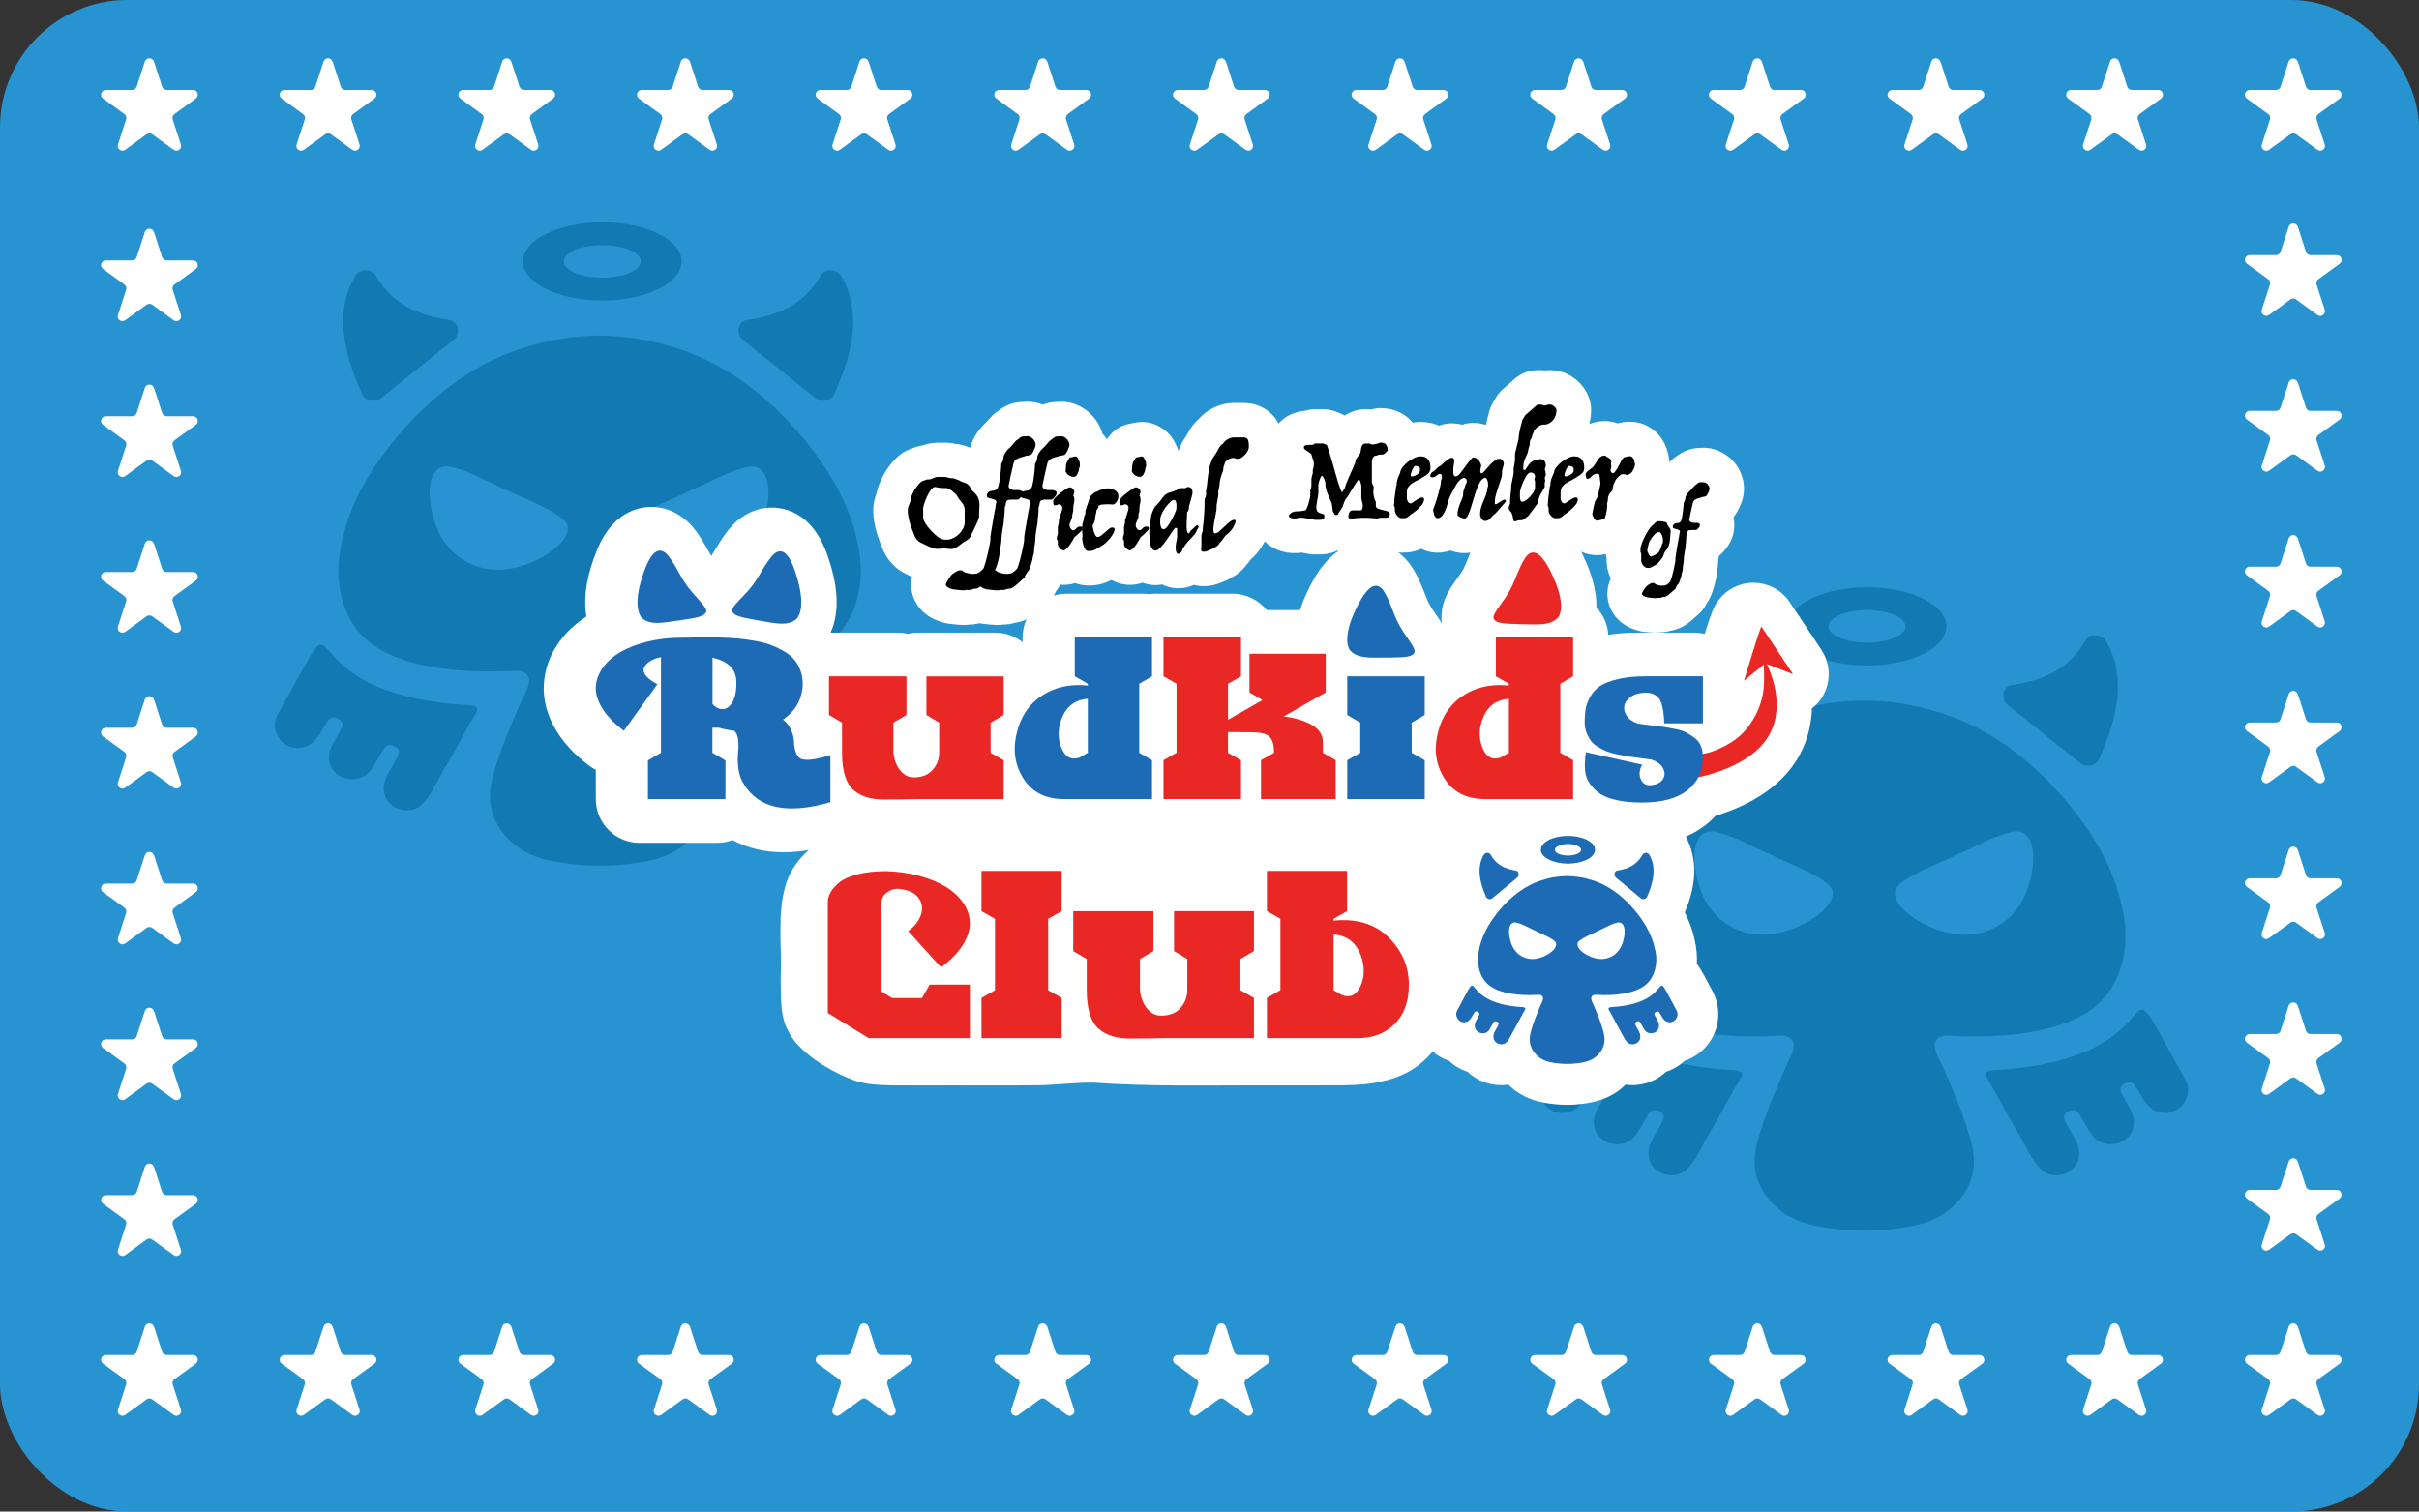 <?xml version="1.0" encoding="UTF-8"?>
<svg id="Layer_2" data-name="Layer 2" xmlns="http://www.w3.org/2000/svg" viewBox="0 0 645.37 403.36">
  <rect x="0" y="0" width="645.37" height="403.36" fill="#333333" stroke="none"/>
  <defs>
    <style>
      .cls-1 {
        fill: #1d6bb4;
      }

      .cls-1, .cls-2, .cls-3, .cls-4, .cls-5, .cls-6 {
        stroke-width: 0px;
      }

      .cls-2 {
        fill: #e92825;
      }

      .cls-3 {
        fill: #2793d1;
      }

      .cls-4 {
        fill: #000;
      }

      .cls-5 {
        fill: #1379b3;
      }

      .cls-6 {
        fill: #fff;
      }
    </style>
  </defs>
  <g id="Layer_1-2" data-name="Layer 1">
    <rect class="cls-3" width="645.37" height="403.36" rx="33.99" ry="33.99"/>
    <g>
      <path class="cls-6" d="M88.74,354.02l2.18,6.71c.17.52.65.87,1.2.87h7.05c1.22,0,1.73,1.57.74,2.29l-5.71,4.15c-.44.32-.63.89-.46,1.41l2.18,6.71c.38,1.16-.95,2.13-1.94,1.41l-5.71-4.15c-.44-.32-1.04-.32-1.49,0l-5.71,4.15c-.99.72-2.32-.25-1.94-1.41l2.18-6.71c.17-.52-.02-1.09-.46-1.41l-5.71-4.15c-.99-.72-.48-2.29.74-2.29h7.05c.55,0,1.03-.35,1.2-.87l2.18-6.71c.38-1.16,2.02-1.16,2.4,0Z"/>
      <path class="cls-6" d="M136.41,354.02l2.18,6.71c.17.52.65.87,1.2.87h7.05c1.22,0,1.73,1.57.74,2.29l-5.71,4.15c-.44.32-.63.89-.46,1.41l2.18,6.71c.38,1.16-.95,2.13-1.94,1.41l-5.71-4.15c-.44-.32-1.04-.32-1.49,0l-5.71,4.15c-.99.72-2.32-.25-1.94-1.41l2.18-6.71c.17-.52-.02-1.09-.46-1.41l-5.71-4.15c-.99-.72-.48-2.29.74-2.29h7.05c.55,0,1.03-.35,1.2-.87l2.18-6.71c.38-1.16,2.02-1.16,2.4,0Z"/>
      <path class="cls-6" d="M184.07,354.02l2.18,6.71c.17.52.65.87,1.2.87h7.05c1.22,0,1.73,1.57.74,2.29l-5.71,4.15c-.44.32-.63.89-.46,1.41l2.18,6.71c.38,1.16-.95,2.13-1.94,1.41l-5.71-4.15c-.44-.32-1.04-.32-1.49,0l-5.71,4.15c-.99.72-2.32-.25-1.94-1.41l2.18-6.71c.17-.52-.02-1.09-.46-1.41l-5.71-4.15c-.99-.72-.48-2.29.74-2.29h7.05c.55,0,1.03-.35,1.2-.87l2.18-6.71c.38-1.16,2.02-1.16,2.4,0Z"/>
      <path class="cls-6" d="M231.73,354.02l2.18,6.71c.17.52.65.87,1.2.87h7.05c1.22,0,1.73,1.57.74,2.29l-5.71,4.15c-.44.32-.63.89-.46,1.41l2.18,6.71c.38,1.16-.95,2.13-1.94,1.41l-5.71-4.15c-.44-.32-1.04-.32-1.49,0l-5.71,4.15c-.99.72-2.32-.25-1.94-1.41l2.18-6.71c.17-.52-.02-1.09-.46-1.41l-5.71-4.15c-.99-.72-.48-2.29.74-2.29h7.05c.55,0,1.03-.35,1.2-.87l2.18-6.71c.38-1.16,2.02-1.16,2.4,0Z"/>
      <path class="cls-6" d="M279.4,354.02l2.18,6.71c.17.52.65.87,1.2.87h7.05c1.22,0,1.73,1.57.74,2.29l-5.71,4.15c-.44.32-.63.89-.46,1.41l2.18,6.71c.38,1.16-.95,2.13-1.94,1.41l-5.71-4.15c-.44-.32-1.04-.32-1.49,0l-5.71,4.15c-.99.72-2.32-.25-1.94-1.41l2.18-6.71c.17-.52-.02-1.09-.46-1.41l-5.71-4.15c-.99-.72-.48-2.29.74-2.29h7.05c.55,0,1.03-.35,1.2-.87l2.18-6.71c.38-1.16,2.02-1.16,2.4,0Z"/>
      <path class="cls-6" d="M327.06,354.02l2.18,6.71c.17.52.65.87,1.2.87h7.05c1.22,0,1.73,1.57.74,2.29l-5.71,4.15c-.44.32-.63.89-.46,1.41l2.18,6.71c.38,1.16-.95,2.13-1.94,1.41l-5.71-4.15c-.44-.32-1.04-.32-1.49,0l-5.71,4.15c-.99.72-2.32-.25-1.94-1.41l2.18-6.71c.17-.52-.02-1.09-.46-1.41l-5.71-4.15c-.99-.72-.48-2.29.74-2.29h7.05c.55,0,1.03-.35,1.2-.87l2.18-6.71c.38-1.16,2.02-1.16,2.4,0Z"/>
      <path class="cls-6" d="M374.72,354.02l2.18,6.71c.17.52.65.87,1.2.87h7.05c1.22,0,1.73,1.57.74,2.29l-5.71,4.15c-.44.32-.63.89-.46,1.41l2.18,6.71c.38,1.16-.95,2.13-1.94,1.41l-5.71-4.15c-.44-.32-1.04-.32-1.49,0l-5.71,4.15c-.99.72-2.32-.25-1.94-1.41l2.18-6.71c.17-.52-.02-1.09-.46-1.41l-5.71-4.15c-.99-.72-.48-2.29.74-2.29h7.05c.55,0,1.03-.35,1.2-.87l2.18-6.71c.38-1.16,2.02-1.16,2.4,0Z"/>
      <path class="cls-6" d="M422.38,354.02l2.18,6.71c.17.52.65.87,1.2.87h7.05c1.22,0,1.73,1.57.74,2.29l-5.71,4.15c-.44.32-.63.89-.46,1.41l2.18,6.71c.38,1.16-.95,2.13-1.94,1.41l-5.71-4.15c-.44-.32-1.04-.32-1.49,0l-5.71,4.15c-.99.72-2.32-.25-1.94-1.41l2.18-6.71c.17-.52-.02-1.09-.46-1.41l-5.71-4.15c-.99-.72-.48-2.29.74-2.29h7.05c.55,0,1.03-.35,1.2-.87l2.18-6.71c.38-1.16,2.02-1.16,2.4,0Z"/>
      <path class="cls-6" d="M470.05,354.02l2.18,6.71c.17.52.65.87,1.2.87h7.05c1.22,0,1.73,1.57.74,2.29l-5.71,4.15c-.44.32-.63.89-.46,1.41l2.18,6.71c.38,1.16-.95,2.13-1.94,1.41l-5.71-4.15c-.44-.32-1.04-.32-1.49,0l-5.71,4.15c-.99.72-2.32-.25-1.94-1.41l2.18-6.71c.17-.52-.02-1.09-.46-1.41l-5.71-4.15c-.99-.72-.48-2.29.74-2.29h7.05c.55,0,1.03-.35,1.2-.87l2.18-6.71c.38-1.16,2.02-1.16,2.4,0Z"/>
      <path class="cls-6" d="M517.71,354.02l2.18,6.71c.17.52.65.87,1.2.87h7.05c1.22,0,1.73,1.57.74,2.29l-5.71,4.15c-.44.32-.63.89-.46,1.41l2.18,6.71c.38,1.16-.95,2.13-1.94,1.41l-5.71-4.15c-.44-.32-1.04-.32-1.49,0l-5.71,4.15c-.99.72-2.32-.25-1.94-1.41l2.18-6.71c.17-.52-.02-1.09-.46-1.41l-5.71-4.15c-.99-.72-.48-2.29.74-2.29h7.05c.55,0,1.03-.35,1.2-.87l2.18-6.71c.38-1.16,2.02-1.16,2.4,0Z"/>
      <path class="cls-6" d="M565.37,354.02l2.18,6.71c.17.52.65.87,1.2.87h7.05c1.22,0,1.73,1.57.74,2.29l-5.71,4.15c-.44.32-.63.89-.46,1.41l2.18,6.71c.38,1.16-.95,2.13-1.94,1.41l-5.71-4.15c-.44-.32-1.04-.32-1.49,0l-5.71,4.15c-.99.72-2.32-.25-1.94-1.41l2.18-6.71c.17-.52-.02-1.09-.46-1.41l-5.71-4.15c-.99-.72-.48-2.29.74-2.29h7.05c.55,0,1.03-.35,1.2-.87l2.18-6.71c.38-1.16,2.02-1.16,2.4,0Z"/>
      <path class="cls-6" d="M613.04,60.5l2.18,6.71c.17.52.65.87,1.2.87h7.05c1.22,0,1.73,1.57.74,2.29l-5.71,4.15c-.44.32-.63.89-.46,1.41l2.18,6.71c.38,1.16-.95,2.13-1.94,1.41l-5.71-4.15c-.44-.32-1.04-.32-1.49,0l-5.71,4.15c-.99.72-2.32-.25-1.94-1.41l2.18-6.71c.17-.52-.02-1.09-.46-1.41l-5.71-4.15c-.99-.72-.48-2.29.74-2.29h7.05c.55,0,1.03-.35,1.2-.87l2.18-6.71c.38-1.16,2.02-1.16,2.4,0Z"/>
      <path class="cls-6" d="M613.04,102.07l2.18,6.71c.17.52.65.87,1.2.87h7.05c1.22,0,1.73,1.57.74,2.29l-5.71,4.15c-.44.32-.63.89-.46,1.41l2.18,6.71c.38,1.16-.95,2.13-1.94,1.41l-5.71-4.15c-.44-.32-1.04-.32-1.49,0l-5.71,4.15c-.99.72-2.32-.25-1.94-1.41l2.18-6.71c.17-.52-.02-1.09-.46-1.41l-5.71-4.15c-.99-.72-.48-2.29.74-2.29h7.05c.55,0,1.03-.35,1.2-.87l2.18-6.71c.38-1.16,2.02-1.16,2.4,0Z"/>
      <path class="cls-6" d="M613.04,143.65l2.18,6.71c.17.52.65.87,1.2.87h7.05c1.22,0,1.73,1.57.74,2.29l-5.71,4.15c-.44.32-.63.89-.46,1.41l2.18,6.71c.38,1.16-.95,2.13-1.94,1.41l-5.71-4.15c-.44-.32-1.04-.32-1.49,0l-5.71,4.15c-.99.72-2.32-.25-1.94-1.41l2.18-6.71c.17-.52-.02-1.09-.46-1.41l-5.71-4.15c-.99-.72-.48-2.29.74-2.29h7.05c.55,0,1.03-.35,1.2-.87l2.18-6.71c.38-1.16,2.02-1.16,2.4,0Z"/>
      <path class="cls-6" d="M613.04,185.22l2.18,6.71c.17.52.65.87,1.2.87h7.05c1.22,0,1.73,1.57.74,2.29l-5.71,4.15c-.44.32-.63.89-.46,1.41l2.18,6.71c.38,1.16-.95,2.13-1.94,1.41l-5.71-4.15c-.44-.32-1.04-.32-1.49,0l-5.71,4.15c-.99.72-2.32-.25-1.94-1.41l2.18-6.71c.17-.52-.02-1.09-.46-1.41l-5.71-4.15c-.99-.72-.48-2.29.74-2.29h7.05c.55,0,1.03-.35,1.2-.87l2.18-6.71c.38-1.16,2.02-1.16,2.4,0Z"/>
      <path class="cls-6" d="M613.04,226.8l2.18,6.71c.17.52.65.87,1.2.87h7.05c1.22,0,1.73,1.57.74,2.29l-5.71,4.15c-.44.32-.63.89-.46,1.41l2.18,6.71c.38,1.16-.95,2.13-1.94,1.41l-5.71-4.15c-.44-.32-1.04-.32-1.49,0l-5.71,4.15c-.99.72-2.32-.25-1.94-1.41l2.18-6.71c.17-.52-.02-1.09-.46-1.41l-5.71-4.15c-.99-.72-.48-2.29.74-2.29h7.05c.55,0,1.03-.35,1.2-.87l2.18-6.71c.38-1.16,2.02-1.16,2.4,0Z"/>
      <path class="cls-6" d="M613.04,268.37l2.18,6.71c.17.52.65.87,1.2.87h7.05c1.22,0,1.73,1.57.74,2.29l-5.71,4.15c-.44.32-.63.89-.46,1.41l2.18,6.71c.38,1.16-.95,2.13-1.94,1.41l-5.71-4.15c-.44-.32-1.04-.32-1.49,0l-5.71,4.15c-.99.72-2.32-.25-1.94-1.41l2.18-6.71c.17-.52-.02-1.09-.46-1.41l-5.71-4.15c-.99-.72-.48-2.29.74-2.29h7.05c.55,0,1.03-.35,1.2-.87l2.18-6.71c.38-1.16,2.02-1.16,2.4,0Z"/>
      <path class="cls-6" d="M613.04,309.95l2.18,6.71c.17.52.65.87,1.2.87h7.05c1.22,0,1.73,1.57.74,2.29l-5.71,4.15c-.44.32-.63.89-.46,1.41l2.18,6.71c.38,1.16-.95,2.13-1.94,1.41l-5.71-4.15c-.44-.32-1.04-.32-1.49,0l-5.71,4.15c-.99.72-2.32-.25-1.94-1.41l2.18-6.71c.17-.52-.02-1.09-.46-1.41l-5.71-4.15c-.99-.72-.48-2.29.74-2.29h7.05c.55,0,1.03-.35,1.2-.87l2.18-6.71c.38-1.16,2.02-1.16,2.4,0Z"/>
      <path class="cls-6" d="M613.04,354.02l2.18,6.71c.17.52.65.87,1.2.87h7.05c1.22,0,1.73,1.57.74,2.29l-5.71,4.15c-.44.32-.63.89-.46,1.41l2.18,6.71c.38,1.16-.95,2.13-1.94,1.41l-5.71-4.15c-.44-.32-1.04-.32-1.49,0l-5.71,4.15c-.99.72-2.32-.25-1.94-1.41l2.18-6.71c.17-.52-.02-1.09-.46-1.41l-5.71-4.15c-.99-.72-.48-2.29.74-2.29h7.05c.55,0,1.03-.35,1.2-.87l2.18-6.71c.38-1.16,2.02-1.16,2.4,0Z"/>
      <path class="cls-6" d="M41.08,61.91l2.18,6.71c.17.52.65.87,1.2.87h7.05c1.22,0,1.73,1.57.74,2.29l-5.71,4.15c-.44.32-.63.89-.46,1.41l2.18,6.71c.38,1.16-.95,2.13-1.94,1.41l-5.71-4.15c-.44-.32-1.04-.32-1.49,0l-5.71,4.15c-.99.72-2.32-.25-1.94-1.41l2.18-6.71c.17-.52-.02-1.09-.46-1.41l-5.71-4.15c-.99-.72-.48-2.29.74-2.29h7.05c.55,0,1.03-.35,1.2-.87l2.18-6.71c.38-1.16,2.02-1.16,2.4,0Z"/>
      <path class="cls-6" d="M41.08,103.49l2.18,6.71c.17.52.65.87,1.2.87h7.05c1.22,0,1.73,1.57.74,2.29l-5.71,4.15c-.44.32-.63.89-.46,1.41l2.18,6.71c.38,1.16-.95,2.13-1.94,1.41l-5.71-4.15c-.44-.32-1.04-.32-1.49,0l-5.71,4.15c-.99.72-2.32-.25-1.94-1.41l2.18-6.71c.17-.52-.02-1.09-.46-1.41l-5.71-4.15c-.99-.72-.48-2.29.74-2.29h7.05c.55,0,1.03-.35,1.2-.87l2.18-6.71c.38-1.16,2.02-1.16,2.4,0Z"/>
      <path class="cls-6" d="M41.08,145.06l2.18,6.71c.17.52.65.87,1.2.87h7.05c1.22,0,1.73,1.57.74,2.29l-5.71,4.15c-.44.32-.63.89-.46,1.41l2.18,6.71c.38,1.16-.95,2.13-1.94,1.41l-5.71-4.15c-.44-.32-1.04-.32-1.49,0l-5.71,4.15c-.99.72-2.32-.25-1.94-1.41l2.18-6.71c.17-.52-.02-1.09-.46-1.41l-5.71-4.15c-.99-.72-.48-2.29.74-2.29h7.05c.55,0,1.03-.35,1.2-.87l2.18-6.71c.38-1.16,2.02-1.16,2.4,0Z"/>
      <path class="cls-6" d="M41.08,186.64l2.18,6.71c.17.52.65.87,1.2.87h7.05c1.22,0,1.73,1.57.74,2.29l-5.71,4.15c-.44.32-.63.89-.46,1.41l2.18,6.71c.38,1.16-.95,2.13-1.94,1.41l-5.71-4.15c-.44-.32-1.04-.32-1.49,0l-5.71,4.15c-.99.72-2.32-.25-1.94-1.41l2.18-6.71c.17-.52-.02-1.09-.46-1.41l-5.71-4.15c-.99-.72-.48-2.29.74-2.29h7.05c.55,0,1.03-.35,1.2-.87l2.18-6.71c.38-1.16,2.02-1.16,2.4,0Z"/>
      <path class="cls-6" d="M41.08,228.21l2.18,6.71c.17.52.65.87,1.2.87h7.05c1.22,0,1.73,1.57.74,2.29l-5.71,4.15c-.44.32-.63.89-.46,1.41l2.18,6.71c.38,1.16-.95,2.13-1.94,1.41l-5.71-4.15c-.44-.32-1.04-.32-1.49,0l-5.71,4.15c-.99.72-2.32-.25-1.94-1.41l2.18-6.71c.17-.52-.02-1.09-.46-1.41l-5.71-4.15c-.99-.72-.48-2.29.74-2.29h7.05c.55,0,1.03-.35,1.2-.87l2.18-6.71c.38-1.16,2.02-1.16,2.4,0Z"/>
      <path class="cls-6" d="M41.08,269.78l2.18,6.71c.17.52.65.87,1.2.87h7.05c1.22,0,1.73,1.57.74,2.29l-5.71,4.15c-.44.32-.63.89-.46,1.41l2.18,6.71c.38,1.16-.95,2.13-1.94,1.41l-5.71-4.15c-.44-.32-1.04-.32-1.49,0l-5.71,4.15c-.99.72-2.32-.25-1.94-1.41l2.18-6.71c.17-.52-.02-1.09-.46-1.41l-5.71-4.15c-.99-.72-.48-2.29.74-2.29h7.05c.55,0,1.03-.35,1.2-.87l2.18-6.71c.38-1.16,2.02-1.16,2.4,0Z"/>
      <path class="cls-6" d="M41.08,311.36l2.18,6.71c.17.52.65.87,1.2.87h7.05c1.22,0,1.73,1.57.74,2.29l-5.71,4.15c-.44.32-.63.89-.46,1.41l2.18,6.71c.38,1.16-.95,2.13-1.94,1.41l-5.71-4.15c-.44-.32-1.04-.32-1.49,0l-5.71,4.15c-.99.72-2.32-.25-1.94-1.41l2.18-6.71c.17-.52-.02-1.09-.46-1.41l-5.71-4.15c-.99-.72-.48-2.29.74-2.29h7.05c.55,0,1.03-.35,1.2-.87l2.18-6.71c.38-1.16,2.02-1.16,2.4,0Z"/>
      <path class="cls-6" d="M41.08,354.02l2.18,6.71c.17.52.65.87,1.2.87h7.05c1.22,0,1.73,1.57.74,2.29l-5.71,4.15c-.44.32-.63.89-.46,1.41l2.18,6.71c.38,1.16-.95,2.13-1.94,1.41l-5.71-4.15c-.44-.32-1.04-.32-1.49,0l-5.71,4.15c-.99.72-2.32-.25-1.94-1.41l2.18-6.71c.17-.52-.02-1.09-.46-1.41l-5.71-4.15c-.99-.72-.48-2.29.74-2.29h7.05c.55,0,1.03-.35,1.2-.87l2.18-6.71c.38-1.16,2.02-1.16,2.4,0Z"/>
      <path class="cls-6" d="M88.74,16.43l2.18,6.71c.17.52.65.87,1.2.87h7.05c1.22,0,1.73,1.57.74,2.29l-5.71,4.15c-.44.32-.63.89-.46,1.41l2.18,6.71c.38,1.16-.95,2.13-1.94,1.41l-5.71-4.15c-.44-.32-1.04-.32-1.49,0l-5.71,4.15c-.99.72-2.32-.25-1.94-1.41l2.18-6.71c.17-.52-.02-1.09-.46-1.41l-5.71-4.15c-.99-.72-.48-2.29.74-2.29h7.05c.55,0,1.03-.35,1.2-.87l2.18-6.71c.38-1.16,2.02-1.16,2.4,0Z"/>
      <path class="cls-6" d="M136.41,16.43l2.18,6.71c.17.52.65.87,1.2.87h7.05c1.22,0,1.73,1.57.74,2.29l-5.71,4.15c-.44.32-.63.89-.46,1.41l2.18,6.71c.38,1.16-.95,2.13-1.94,1.41l-5.71-4.15c-.44-.32-1.04-.32-1.49,0l-5.71,4.15c-.99.72-2.32-.25-1.94-1.41l2.18-6.71c.17-.52-.02-1.09-.46-1.41l-5.71-4.15c-.99-.72-.48-2.29.74-2.29h7.05c.55,0,1.03-.35,1.2-.87l2.18-6.71c.38-1.16,2.02-1.16,2.4,0Z"/>
      <path class="cls-6" d="M184.07,16.43l2.18,6.71c.17.52.65.87,1.2.87h7.05c1.22,0,1.73,1.57.74,2.29l-5.71,4.15c-.44.32-.63.89-.46,1.41l2.18,6.71c.38,1.16-.95,2.13-1.94,1.41l-5.71-4.15c-.44-.32-1.04-.32-1.49,0l-5.71,4.15c-.99.72-2.32-.25-1.94-1.41l2.18-6.71c.17-.52-.02-1.09-.46-1.41l-5.71-4.15c-.99-.72-.48-2.29.74-2.29h7.05c.55,0,1.03-.35,1.2-.87l2.18-6.71c.38-1.16,2.02-1.16,2.4,0Z"/>
      <path class="cls-6" d="M231.73,16.43l2.18,6.71c.17.52.65.87,1.2.87h7.05c1.22,0,1.73,1.57.74,2.29l-5.71,4.15c-.44.32-.63.89-.46,1.41l2.18,6.71c.38,1.16-.95,2.13-1.94,1.41l-5.71-4.15c-.44-.32-1.04-.32-1.49,0l-5.71,4.15c-.99.72-2.32-.25-1.94-1.41l2.18-6.71c.17-.52-.02-1.09-.46-1.41l-5.71-4.15c-.99-.72-.48-2.29.74-2.29h7.05c.55,0,1.03-.35,1.2-.87l2.18-6.71c.38-1.16,2.02-1.16,2.4,0Z"/>
      <path class="cls-6" d="M279.4,16.43l2.18,6.71c.17.52.65.87,1.2.87h7.05c1.22,0,1.73,1.57.74,2.29l-5.71,4.15c-.44.32-.63.89-.46,1.41l2.18,6.71c.38,1.16-.95,2.13-1.94,1.41l-5.71-4.15c-.44-.32-1.04-.32-1.49,0l-5.71,4.15c-.99.72-2.32-.25-1.94-1.41l2.18-6.71c.17-.52-.02-1.09-.46-1.41l-5.71-4.15c-.99-.72-.48-2.29.74-2.29h7.05c.55,0,1.03-.35,1.2-.87l2.18-6.71c.38-1.16,2.02-1.16,2.4,0Z"/>
      <path class="cls-6" d="M327.06,16.43l2.18,6.71c.17.52.65.87,1.2.87h7.05c1.22,0,1.73,1.57.74,2.29l-5.71,4.15c-.44.32-.63.89-.46,1.41l2.18,6.71c.38,1.16-.95,2.13-1.94,1.41l-5.71-4.15c-.44-.32-1.04-.32-1.49,0l-5.71,4.15c-.99.72-2.32-.25-1.94-1.41l2.18-6.71c.17-.52-.02-1.09-.46-1.41l-5.71-4.15c-.99-.72-.48-2.29.74-2.29h7.05c.55,0,1.03-.35,1.2-.87l2.18-6.71c.38-1.16,2.02-1.16,2.4,0Z"/>
      <path class="cls-6" d="M374.72,16.43l2.18,6.71c.17.52.65.87,1.2.87h7.05c1.22,0,1.73,1.57.74,2.29l-5.71,4.15c-.44.32-.63.89-.46,1.41l2.18,6.71c.38,1.16-.95,2.13-1.94,1.41l-5.71-4.15c-.44-.32-1.04-.32-1.49,0l-5.71,4.15c-.99.72-2.32-.25-1.94-1.41l2.18-6.71c.17-.52-.02-1.09-.46-1.41l-5.71-4.15c-.99-.72-.48-2.29.74-2.29h7.05c.55,0,1.03-.35,1.2-.87l2.18-6.71c.38-1.16,2.02-1.16,2.4,0Z"/>
      <path class="cls-6" d="M422.38,16.43l2.18,6.71c.17.52.65.87,1.2.87h7.05c1.22,0,1.73,1.57.74,2.29l-5.71,4.15c-.44.32-.63.89-.46,1.41l2.18,6.71c.38,1.16-.95,2.13-1.94,1.41l-5.71-4.15c-.44-.32-1.04-.32-1.49,0l-5.71,4.15c-.99.72-2.32-.25-1.94-1.41l2.18-6.71c.17-.52-.02-1.09-.46-1.41l-5.71-4.15c-.99-.72-.48-2.29.74-2.29h7.05c.55,0,1.03-.35,1.2-.87l2.18-6.71c.38-1.16,2.02-1.16,2.4,0Z"/>
      <path class="cls-6" d="M470.05,16.43l2.18,6.71c.17.52.65.87,1.2.87h7.05c1.22,0,1.73,1.57.74,2.29l-5.71,4.15c-.44.32-.63.89-.46,1.41l2.18,6.71c.38,1.16-.95,2.13-1.94,1.41l-5.71-4.15c-.44-.32-1.04-.32-1.49,0l-5.71,4.15c-.99.72-2.32-.25-1.94-1.41l2.18-6.71c.17-.52-.02-1.09-.46-1.41l-5.71-4.15c-.99-.72-.48-2.29.74-2.29h7.05c.55,0,1.03-.35,1.2-.87l2.18-6.71c.38-1.16,2.02-1.16,2.4,0Z"/>
      <path class="cls-6" d="M517.71,16.43l2.18,6.71c.17.52.65.87,1.2.87h7.05c1.22,0,1.73,1.57.74,2.29l-5.71,4.15c-.44.32-.63.89-.46,1.41l2.18,6.71c.38,1.16-.95,2.13-1.94,1.41l-5.71-4.15c-.44-.32-1.04-.32-1.49,0l-5.71,4.15c-.99.72-2.32-.25-1.94-1.41l2.18-6.71c.17-.52-.02-1.09-.46-1.41l-5.71-4.15c-.99-.72-.48-2.29.74-2.29h7.05c.55,0,1.03-.35,1.2-.87l2.18-6.71c.38-1.16,2.02-1.16,2.4,0Z"/>
      <path class="cls-6" d="M565.37,16.43l2.18,6.71c.17.52.65.87,1.2.87h7.05c1.22,0,1.73,1.57.74,2.29l-5.71,4.15c-.44.32-.63.89-.46,1.41l2.18,6.71c.38,1.16-.95,2.13-1.94,1.41l-5.71-4.15c-.44-.32-1.04-.32-1.49,0l-5.71,4.15c-.99.72-2.32-.25-1.94-1.41l2.18-6.71c.17-.52-.02-1.09-.46-1.41l-5.71-4.15c-.99-.72-.48-2.29.74-2.29h7.05c.55,0,1.03-.35,1.2-.87l2.18-6.71c.38-1.16,2.02-1.16,2.4,0Z"/>
      <path class="cls-6" d="M613.04,16.43l2.18,6.71c.17.52.65.87,1.2.87h7.05c1.22,0,1.73,1.57.74,2.29l-5.71,4.15c-.44.32-.63.89-.46,1.41l2.18,6.71c.38,1.16-.95,2.13-1.94,1.41l-5.71-4.15c-.44-.32-1.04-.32-1.49,0l-5.71,4.15c-.99.72-2.32-.25-1.94-1.41l2.18-6.71c.17-.52-.02-1.09-.46-1.41l-5.71-4.15c-.99-.72-.48-2.29.74-2.29h7.05c.55,0,1.03-.35,1.2-.87l2.18-6.71c.38-1.16,2.02-1.16,2.4,0Z"/>
      <path class="cls-6" d="M41.08,16.43l2.18,6.71c.17.52.65.87,1.2.87h7.05c1.22,0,1.73,1.57.74,2.29l-5.71,4.15c-.44.32-.63.89-.46,1.41l2.18,6.71c.38,1.16-.95,2.13-1.94,1.41l-5.71-4.15c-.44-.32-1.04-.32-1.49,0l-5.71,4.15c-.99.72-2.32-.25-1.94-1.41l2.18-6.71c.17-.52-.02-1.09-.46-1.41l-5.71-4.15c-.99-.72-.48-2.29.74-2.29h7.05c.55,0,1.03-.35,1.2-.87l2.18-6.71c.38-1.16,2.02-1.16,2.4,0Z"/>
    </g>
    <g>
      <path class="cls-5" d="M160.68,80.19c11.69,0,21.16-4.67,21.16-10.43s-9.48-10.43-21.16-10.43-21.16,4.67-21.16,10.43,9.48,10.43,21.16,10.43ZM160.68,65.42c5.67,0,10.27,1.94,10.27,4.34s-4.6,4.34-10.27,4.34-10.27-1.94-10.27-4.34,4.6-4.34,10.27-4.34Z"/>
      <path class="cls-5" d="M73.96,190.88c21.99-39.01-1.98-5.82,50.87-2.72,1.49.02,3.24.42,2.19,2.1-2.74,4.47-4.98,8.97-7.61,13.44-2.32,3.52-4.18,8.66-7.15,11.24-3.28,2.75-8.91.84-9.72-3.22-1.05-4.13,2.97-7.43,3.95-11.02,0-1.09-1.35-1.73-2.33-1.87-1.41-.07-1.76,1.07-2.56,2.34-.87,1.48-1.61,2.94-2.56,4.22-2.7,4.06-9.58,3.1-10.98-1.54-.88-3.02.5-4.93,2.15-7.87.5-.97,1.67-2.48.97-3.42-.77-1.02-2.63-1.67-3.59-.38-1.87,2.6-3.14,6.57-6.83,7.28-4.87,1.18-8.94-4.01-6.91-8.31l.11-.26Z"/>
      <path class="cls-5" d="M245.72,190.88c-21.99-39.01,1.98-5.82-50.87-2.72-1.49.02-3.24.42-2.19,2.1,2.74,4.47,4.98,8.97,7.61,13.44,2.32,3.52,4.18,8.66,7.15,11.24,3.28,2.75,8.91.84,9.72-3.22,1.05-4.13-2.97-7.43-3.95-11.02,0-1.09,1.35-1.73,2.33-1.87,1.41-.07,1.76,1.07,2.56,2.34.87,1.48,1.61,2.94,2.56,4.22,2.7,4.06,9.58,3.1,10.98-1.54.88-3.02-.5-4.93-2.15-7.87-.5-.97-1.67-2.48-.97-3.42.77-1.02,2.63-1.67,3.59-.38,1.87,2.6,3.14,6.57,6.83,7.28,4.87,1.18,8.94-4.01,6.91-8.31l-.11-.26Z"/>
      <path class="cls-5" d="M100.21,73.47c4.71,8.16,11.66,10.69,19.8,11.96,2.46.39,2.86,3.8.94,5.34l-19.29,15.46c-1.66,1.33-4.2.77-5.07-1.14-5.25-11.55-7.2-22.35-1.8-31.44,1.16-1.95,4.29-2.14,5.42-.18Z"/>
      <path class="cls-5" d="M218.98,73.47c-4.71,8.16-11.66,10.69-19.8,11.96-2.46.39-2.86,3.8-.94,5.34l19.29,15.46c1.66,1.33,4.2.77,5.07-1.14,5.25-11.55,7.2-22.35,1.8-31.44-1.16-1.95-4.29-2.14-5.42-.18Z"/>
      <path class="cls-5" d="M228.83,145.12c-.34-1.49-.66-2.97-1.09-4.44-1.81-6.07-4.77-11.75-8.36-17.02-1.23-1.8-2.53-3.55-3.89-5.26-8.36-10.48-19.37-19.83-32.3-24.58-1.05-.39-2.12-.75-3.19-1.08-3.3-1.01-6.66-1.87-10.09-2.39-3.28-.49-6.61-.78-9.95-.82-3.33.04-6.67.33-9.95.82-3.43.51-6.79,1.37-10.09,2.39-1.07.33-2.14.69-3.19,1.08-12.93,4.75-23.94,14.1-32.3,24.58-1.36,1.71-2.66,3.46-3.89,5.26-3.59,5.27-6.55,10.95-8.36,17.02-.44,1.47-.75,2.96-1.09,4.44-2.24,9.66-.07,21.29,8.85,27.28,4.62,3.09,10.14,4.67,15.63,5.63,6.69,1.16,13.65,1.33,20.42,1.02,1.54-.07,3.27-.33,4.49.82,1.9,1.8-.7,5.62-1.47,7.43-2.25,5.23-4.56,10.41-6.31,15.85-1.14,3.54-2.32,7.3-1.91,11.05.54,4.92,3.55,9.2,7.68,12.09,3.76,2.64,8.09,3.52,12.59,4.11,2.96.39,5.93.6,8.9.61,2.97-.01,5.94-.22,8.9-.61,4.5-.59,8.83-1.47,12.59-4.11,4.13-2.89,7.14-7.17,7.68-12.09.41-3.75-.77-7.5-1.91-11.05-1.75-5.44-4.06-10.62-6.31-15.85-.78-1.81-3.37-5.62-1.47-7.43,1.22-1.16,2.95-.89,4.49-.82,6.77.31,13.73.14,20.42-1.02,5.48-.95,11.01-2.53,15.63-5.63,8.93-5.98,11.09-17.62,8.85-27.28ZM118.71,144.79c-4.45-5.83-6.65-20.65.74-20.33,5.16.84,10.08,3.88,15.18,6.04,4.93,2.53,14.42,5.84,16.59,9.18l.1.19c1.7,5.15-9.22,11.57-17.06,12.12-6.08.52-12.19-2.31-15.56-7.21ZM200.94,144.79c-3.37,4.9-9.48,7.73-15.56,7.21-7.83-.55-18.76-6.97-17.06-12.12l.1-.19c2.16-3.34,11.66-6.65,16.59-9.18,5.11-2.16,10.03-5.2,15.18-6.04,7.39-.32,5.19,14.51.74,20.33Z"/>
    </g>
    <g>
      <path class="cls-5" d="M498.11,177.58c11.69,0,21.16-4.67,21.16-10.43s-9.48-10.43-21.16-10.43-21.16,4.67-21.16,10.43,9.48,10.43,21.16,10.43ZM498.11,162.81c5.67,0,10.27,1.94,10.27,4.34s-4.6,4.34-10.27,4.34-10.27-1.94-10.27-4.34,4.6-4.34,10.27-4.34Z"/>
      <path class="cls-5" d="M411.39,288.28c21.99-39.01-1.98-5.82,50.87-2.72,1.49.02,3.24.42,2.19,2.1-2.74,4.47-4.98,8.97-7.61,13.44-2.32,3.52-4.18,8.66-7.15,11.24-3.28,2.75-8.91.84-9.72-3.22-1.05-4.13,2.97-7.43,3.95-11.02,0-1.09-1.35-1.73-2.33-1.87-1.41-.07-1.76,1.07-2.56,2.34-.87,1.48-1.61,2.94-2.56,4.22-2.7,4.06-9.58,3.1-10.98-1.54-.88-3.02.5-4.93,2.15-7.87.5-.97,1.67-2.48.97-3.42-.77-1.02-2.63-1.67-3.59-.38-1.87,2.6-3.14,6.57-6.83,7.28-4.87,1.18-8.94-4.01-6.91-8.31l.11-.26Z"/>
      <path class="cls-5" d="M583.14,288.28c-21.99-39.01,1.98-5.82-50.87-2.72-1.49.02-3.24.42-2.19,2.1,2.74,4.47,4.98,8.97,7.61,13.44,2.32,3.52,4.18,8.66,7.15,11.24,3.28,2.75,8.91.84,9.72-3.22,1.05-4.13-2.97-7.43-3.95-11.02,0-1.09,1.35-1.73,2.33-1.87,1.41-.07,1.76,1.07,2.56,2.34.87,1.48,1.61,2.94,2.56,4.22,2.7,4.06,9.58,3.1,10.98-1.54.88-3.02-.5-4.93-2.15-7.87-.5-.97-1.67-2.48-.97-3.42.77-1.02,2.63-1.67,3.59-.38,1.87,2.6,3.14,6.57,6.83,7.28,4.87,1.18,8.94-4.01,6.91-8.31l-.11-.26Z"/>
      <path class="cls-5" d="M437.63,170.87c4.71,8.16,11.66,10.69,19.8,11.96,2.46.39,2.86,3.8.94,5.34l-19.29,15.46c-1.66,1.33-4.2.77-5.07-1.14-5.25-11.55-7.2-22.35-1.8-31.44,1.16-1.95,4.29-2.14,5.42-.18Z"/>
      <path class="cls-5" d="M556.41,170.87c-4.71,8.16-11.66,10.69-19.8,11.96-2.46.39-2.86,3.8-.94,5.34l19.29,15.46c1.66,1.33,4.2.77,5.07-1.14,5.25-11.55,7.2-22.35,1.8-31.44-1.16-1.95-4.29-2.14-5.42-.18Z"/>
      <path class="cls-5" d="M566.25,242.51c-.34-1.49-.66-2.97-1.09-4.44-1.81-6.07-4.77-11.75-8.36-17.02-1.23-1.8-2.53-3.55-3.89-5.26-8.36-10.48-19.37-19.83-32.3-24.58-1.05-.39-2.12-.75-3.19-1.08-3.3-1.01-6.66-1.87-10.09-2.39-3.28-.49-6.61-.78-9.95-.82-3.33.04-6.67.33-9.95.82-3.43.51-6.79,1.37-10.09,2.39-1.07.33-2.14.69-3.19,1.08-12.93,4.75-23.94,14.1-32.3,24.58-1.36,1.71-2.66,3.46-3.89,5.26-3.59,5.27-6.55,10.95-8.36,17.02-.44,1.47-.75,2.96-1.09,4.44-2.24,9.66-.07,21.29,8.85,27.28,4.62,3.09,10.14,4.67,15.63,5.63,6.69,1.16,13.65,1.33,20.42,1.02,1.54-.07,3.27-.33,4.49.82,1.9,1.8-.7,5.62-1.47,7.43-2.25,5.23-4.56,10.41-6.31,15.85-1.14,3.54-2.32,7.3-1.91,11.05.54,4.92,3.55,9.2,7.68,12.09,3.76,2.64,8.09,3.52,12.59,4.11,2.96.39,5.93.6,8.9.61,2.97-.01,5.94-.22,8.9-.61,4.5-.59,8.83-1.47,12.59-4.11,4.13-2.89,7.14-7.17,7.68-12.09.41-3.75-.77-7.5-1.91-11.05-1.75-5.44-4.06-10.62-6.31-15.85-.78-1.81-3.37-5.62-1.47-7.43,1.22-1.16,2.95-.89,4.49-.82,6.77.31,13.73.14,20.42-1.02,5.48-.95,11.01-2.53,15.63-5.63,8.93-5.98,11.09-17.62,8.85-27.28ZM456.14,242.18c-4.45-5.83-6.65-20.65.74-20.33,5.16.84,10.08,3.88,15.18,6.04,4.93,2.53,14.42,5.84,16.59,9.18l.1.19c1.7,5.15-9.22,11.57-17.06,12.12-6.08.52-12.19-2.31-15.56-7.21ZM538.37,242.18c-3.37,4.9-9.48,7.73-15.56,7.21-7.83-.55-18.76-6.97-17.06-12.12l.1-.19c2.16-3.34,11.66-6.65,16.59-9.18,5.11-2.16,10.03-5.2,15.18-6.04,7.39-.32,5.19,14.51.74,20.33Z"/>
    </g>
    <path class="cls-6" d="M464.25,125.78c-.59-1.23-1.39-2.33-2.4-3.29-1.05-.99-2.26-1.76-3.61-2.3-1.21-.47-2.48-.71-3.77-.71-.32,0-.64.01-.96.04-1.46.03-2.86.35-4.14.94-.74.34-1.44.77-2.09,1.27-.07.06-.15.11-.22.17-.39.26-.76.56-1.1.88-.2.19-.38.38-.57.56,0-.05,0-.1,0-.15-.02-.35-.07-.69-.13-1.03-.09-.47-.2-.99-.37-1.64-.72-2.83-2.53-5.21-5.09-6.7-1.24-.72-2.62-1.14-4.04-1.23-.38-.04-.76-.06-1.14-.06-.93,0-1.84.12-2.72.37l-.32.08c-1.08-.41-2.25-.63-3.44-.63-.49,0-.99.04-1.49.11-.93.13-1.83.37-2.68.71.05-.18.1-.35.15-.53.25-1.07.38-2.14.38-3.19,0-1.8-.51-3.6-1.47-5.2-.54-.89-1.21-1.72-2.01-2.47-.75-.7-1.59-1.3-2.53-1.8-1.53-.81-3.15-1.21-4.82-1.21h-.54c-.33,0-.65.02-.97.05-.34-.03-.68-.05-1.02-.05h-.91c-2.23,0-4.38.81-6.06,2.27l-3.21,2.8c-.69.6-1.28,1.3-1.76,2.08-.38.62-.67,1.09-.85,1.41-.59,1.03-1.01,2.15-1.25,3.34l-.15.52c-.04.16-.08.31-.12.47-.12.52-.22.99-.32,1.41-.02.1-.04.2-.06.3,0,0,0,.02,0,.03-1.09-.36-2.23-.55-3.4-.55-.85,0-1.87.11-2.98.49-.88-.25-1.81-.38-2.76-.38-1.16,0-2.29.21-3.4.62-1.36-.59-2.82-.94-4.37-.98-.2-.01-.39-.02-.59-.02-.68,0-1.36.08-2.04.2-2.01-2.45-5.09-3.87-8.53-3.87-.81,0-1.62.11-2.4.32-.17,0-.34-.01-.5-.01h-1.32c-.85,0-1.7.12-2.52.35-1.04.3-2.01.74-2.89,1.32-.43-.26-.88-.48-1.35-.66l-.95-.37c-1.07-.42-2.21-.64-3.36-.64h-2.23c-.95,0-1.88.14-2.76.41-.74.06-1.46.19-2.16.39-.92.27-1.79.64-2.59,1.12-.86.52-1.6,1.16-2.24,1.88-1.77-3.41-5.28-5.49-9.36-5.49h-2.53c-2.09,0-4.12.54-6.05,1.6-1.26.7-2.4,1.6-3.35,2.66-.56.49-1.07,1.03-1.54,1.64-.49.64-.94,1.33-1.33,2.05-.06.12-.13.24-.19.36-.08.17-.17.32-.26.45-.9,1.25-1.6,2.6-2.07,4.02-.17-.5-.37-1-.62-1.47-1.08-2.66-3.24-4.72-6.01-5.7-.99-.36-2.04-.54-3.1-.54-.77,0-1.56.09-2.38.28,0,0-.45.1-.51.11-2.53.36-4.82,1.77-6.29,3.91-.07.11-.14.22-.21.32-.35-.54-.75-1.05-1.19-1.51-.18-.62-.4-1.24-.69-1.85-.63-1.3-1.47-2.46-2.54-3.48-1.11-1.06-2.4-1.88-3.81-2.44-1.26-.5-2.58-.75-3.94-.75-.37,0-.74.02-1.11.06-1.35.01-2.64.28-3.84.75-.05-.02-.09-.04-.13-.06-1.26-.5-2.58-.75-3.94-.75-.37,0-.74.02-1.11.06-1.57.01-3.06.35-4.4.98-.78.36-1.52.81-2.2,1.34-.11.09-.22.17-.33.26-.43.28-.83.6-1.2.95-.66.62-1.22,1.23-1.71,1.84-.29.26-.57.54-.87.85-.52.55-1.01,1.14-1.43,1.74-.5.7-.93,1.43-1.29,2.19-.32.68-.57,1.37-.76,2.07-.09-.03-.17-.07-.26-.1-.11-.04-.22-.09-.33-.13-.37-.13-.77-.27-1.2-.4-.72-.22-1.46-.36-2.21-.4l-.17-.04c-.73-.18-1.48-.27-2.23-.27h-2.26c-1.25,0-2.49.21-3.73.64-.09.03-.19.07-.28.1-.77.09-1.53.29-2.26.57l-.31.12c-1.45.42-3.05,1.25-4.6,2.8-.67.67-1.31,1.42-1.88,2.21-.49.68-.93,1.37-1.3,2.02-.2.36-.5.88-.77,1.54-.25.52-.46,1.04-.64,1.56-.2.59-.36,1.18-.47,1.79-.06.16-.12.32-.18.48-.16.46-.3.92-.41,1.34-.23.92-.35,1.88-.35,2.87,0,2.08.35,4.22,1.04,6.35.47,1.46,1,2.89,1.57,4.24.08.19.16.37.25.55,1.26,2.51,3.17,4.48,5.52,5.69.65.34,1.3.65,1.95.95-.14.66-.23,1.33-.23,2,0,3.07,1.39,5.93,3.83,7.86.82.65,1.74,1.2,2.74,1.63.86.38,1.74.66,2.68.86.52.11,1.14.22,1.85.26.23.02,1.42.14,1.42.14.54.05.97.08,1.39.08.45,0,.88-.02,1.3-.07.04,0,.25-.03.3-.04.97,0,1.87-.13,2.74-.36,0,0,.02,0,.03,0,.52.11,1.13.21,1.83.25.23.02,1.41.14,1.41.14.53.05.98.08,1.39.08.44,0,.88-.02,1.3-.07.05,0,.25-.03.31-.04.97,0,1.88-.13,2.83-.38.09-.02.17-.05.26-.07,1.43-.19,3.22-.74,5.07-2.09.6-.44,1.21-.93,1.79-1.44.39-.34.76-.67,1.11-1,1.33-.97,2.37-2.29,3.02-3.81.27-.35.52-.72.74-1.1.14-.24.27-.49.39-.76.33.03.66.06,1,.06.85,0,1.9-.11,3.02-.48.89.33,1.83.55,2.81.62.03,0,.05,0,.08,0,.28.02.56.03.84.03,2.12,0,4.12-.5,5.96-1.47.04.02.08.05.12.07,1.53.81,3.16,1.22,4.83,1.22.93,0,2.08-.13,3.32-.57,1.12.41,2.32.64,3.54.64.58,0,1.16-.05,1.73-.16,1.15.57,2.42.92,3.75,1,.17,0,.38.01.55.01,1.45,0,2.85-.31,4.14-.91.8.21,1.68.35,2.68.35,1.62,0,3.28-.37,4.96-1.11.36-.16.67-.29.92-.39.39-.16.77-.34,1.14-.55.48-.27.97-.58,1.44-.88,1.18-.77,2.2-1.75,3-2.88.38-.43.73-.86,1.04-1.3.57-.48,1.1-1.02,1.6-1.6.57-.67,1.09-1.4,1.56-2.17.21-.35.41-.71.59-1.07.45.45.94.87,1.48,1.23.6.4,1.25.75,1.92,1.02.77.32,1.57.55,2.38.69.04,0,.07.01.1.02.4.06,1.02.15,1.76.15h.64c.52,0,1.03-.04,1.54-.12l1.93.35c.53.1,1.08.14,1.62.14h1.32c.24,0,.59,0,1.07-.05,1.07-.09,2.12-.34,3.12-.75.03-.01.07-.03.1-.04.12-.05.24-.1.35-.16.15.06.31.11.46.16,1.05.32,2.14.47,3.43.47.45,0,.85-.03,1.33-.07.2-.02,1.51-.13,1.51-.13h.95l2.47.18c.22.02.44.02.66.02.65,0,1.29-.07,1.92-.2h.34c.61,0,1.21-.06,1.79-.16.38.09.76.16,1.14.2.35.04.7.06,1.05.06.55,0,1.09-.02,1.63-.06,1-.07,2.31-.31,3.72-.97,1.35.67,2.83,1.03,4.34,1.03,1.19,0,2.36-.2,3.46-.57.14.05.29.1.44.15,1.11.35,2.23.53,3.33.53.53,0,1.05-.04,1.55-.12,1.21.5,2.53.76,3.88.76,1.44,0,2.81-.25,4.08-.76,1.23.55,2.58.86,3.99.86.83,0,1.66-.11,2.47-.34.5-.05.96-.12,1.41-.22,1.03-.23,1.99-.59,2.88-1.08.9.37,1.84.63,2.79.74.35.04.7.06,1.05.06.55,0,1.09-.02,1.63-.06,1.05-.07,2.44-.35,3.94-1.08,2.16,1.52,4.32,1.78,5.54,1.78.23,0,.45,0,.68-.02.63-.05,1.25-.14,1.84-.26.03.38.08.81.17,1.29v.38c0,1.46.29,2.9.85,4.25.08.21.18.4.27.6-.6,1.31-.92,2.63-.92,4.02,0,3.01,1.36,5.82,3.76,7.71.77.6,1.63,1.12,2.54,1.52.79.35,1.61.61,2.46.79.44.09,1,.19,1.66.23.16.02,1.03.1,1.03.1.49.05.88.07,1.27.07.43,0,.85-.02,1.25-.07.03,0,.11-.01.12-.01.89-.02,1.75-.14,2.53-.36.04,0,.07-.02.11-.03,1.35-.21,2.99-.74,4.67-1.96.51-.37,1.02-.78,1.52-1.22.27-.24.53-.47.77-.69,1.2-.91,2.16-2.09,2.8-3.46.2-.28.39-.57.57-.87.33-.58.61-1.2.88-1.94.17-.47.33-.96.48-1.48.09-.32.17-.62.26-.95.06-.24.13-.51.19-.82.13-.46.24-.93.32-1.42.08-.48.12-.97.14-1.51l.02-.1c.07-.36.15-.87.18-1.49l.07-1.06c.02-.14.05-.29.08-.44.04-.2.07-.38.1-.57.03-.02.05-.05.08-.07.47-.39.92-.84,1.34-1.33.46-.53.88-1.1,1.24-1.7.94-1.57,1.42-3.25,1.42-4.99v-.51c0-.61-.06-1.21-.17-1.79.43-.53.81-1.12,1.16-1.78.13-.25.26-.52.4-.81.27-.56.5-1.15.71-1.78.34-1.1.51-2.14.51-3.19,0-1.6-.36-3.17-1.08-4.64Z"/>
    <g>
      <path class="cls-4" d="M252.4,127.31l1.22.3h.68c.29.09.56.18.81.27.22.09.44.17.64.25.2.08.34.15.41.22.34.18.73.33,1.16.46.44.12.8.34,1.1.66.18.16.36.43.56.81.19.38.38.65.56.81.76.65,1.25,1.28,1.47,1.87.21.6.32,1.13.32,1.6l-.1,2.23v.94c0,.25-.1.62-.29,1.11-.19.49-.42,1.01-.68,1.55s-.5,1.04-.73,1.5c-.23.46-.37.76-.44.89-.16.47-.43.86-.83,1.16-.39.3-.78.55-1.17.73-.61.47-1.18.9-1.7,1.28-.53.38-1.12.57-1.77.57-.27,0-.53-.03-.79-.08s-.61-.08-1.06-.08c-.09,0-.2,0-.34.02-.13.01-.28.03-.44.05-.18.02-.36.03-.54.03h-.57c-.18,0-.41-.03-.69-.1-.28-.07-.55-.16-.79-.27-.29-.11-.61-.25-.95-.41-.61-.27-1.23-.57-1.86-.89-.63-.33-1.14-.87-1.52-1.64-.47-1.12-.91-2.3-1.3-3.51-.39-1.22-.59-2.39-.59-3.51,0-.22.02-.43.07-.61.04-.18.1-.37.17-.56.07-.19.15-.39.24-.59.09-.2.18-.46.27-.78,0-.34.05-.65.15-.94s.24-.61.42-.95c0-.07.1-.28.3-.64.2-.36.45-.74.74-1.15.29-.41.6-.77.93-1.1s.6-.49.83-.49l.95-.37c.29,0,.56-.01.79-.03.24-.02.48-.1.73-.24.25-.11.48-.21.71-.29.22-.08.45-.12.68-.12h2.26ZM249.5,129.94c-.38,0-.77.26-1.15.78-.38.52-.73,1.11-1.03,1.77-.3.66-.55,1.3-.74,1.91-.19.61-.29,1-.29,1.18v2.63c0,.31.2.79.59,1.43.39.64.88,1.28,1.47,1.92.59.64,1.21,1.21,1.87,1.71.66.5,1.27.74,1.81.74h.64c.47,0,.98-.12,1.54-.37.55-.25,1.06-.59,1.52-1.01.46-.43.85-.93,1.17-1.5.31-.57.47-1.18.47-1.81v-3.17c0-.47-.06-.85-.19-1.13-.12-.28-.29-.55-.49-.81-.2-.26-.44-.55-.71-.88-.27-.33-.55-.77-.84-1.33-.18-.13-.38-.3-.59-.51-.21-.2-.44-.39-.68-.57-.24-.18-.48-.34-.74-.47-.26-.13-.5-.2-.73-.2h-.64c-.18,0-.39-.01-.64-.03-.25-.02-.5-.06-.74-.1-.27-.04-.56-.1-.88-.17Z"/>
      <path class="cls-4" d="M273.67,116.44c.34-.09.66-.07.98.05.32.12.6.3.84.54.25.24.44.51.59.81.15.3.22.59.22.86,0,.13-.04.33-.12.57s-.18.5-.3.76c-.12.26-.24.5-.35.71-.11.21-.2.34-.27.39-.16.16-.32.26-.49.32s-.33.09-.49.1c-.16.01-.32.03-.47.05-.16.02-.3.08-.44.17-.18.07-.41.13-.68.19-.27.06-.54.14-.81.24-.27.1-.53.24-.79.42s-.47.44-.62.78c-.07.25-.18.71-.34,1.38-.16.67-.32,1.37-.47,2.09-.18.85-.37,1.79-.57,2.8,0,.25.06.44.19.57.12.14.28.25.46.34.18.09.37.15.57.17.2.02.38.03.54.03h1.05c.07,0,.15.02.25.07.1.05.21.09.32.13.11.07.24.12.37.17v.68c0,.07-.05.19-.15.35-.1.17-.22.34-.37.51-.15.17-.29.32-.44.44-.15.12-.27.19-.35.19h-1.59c-.65,0-1.09.1-1.3.3-.21.2-.32.54-.32,1.01-.05.13-.09.26-.13.37-.05.11-.08.22-.1.32-.02.1-.03.19-.03.25,0,.79-.05,1.53-.14,2.21s-.13,1.18-.13,1.47c0,.09-.03.31-.08.66-.06.35-.12.73-.2,1.15-.08.42-.15.82-.2,1.2-.06.38-.08.65-.08.81l-.1,1.62c0,.07-.02.19-.05.37-.03.18-.07.37-.1.57s-.06.4-.08.59-.03.33-.03.42c0,.38-.02.68-.05.89s-.08.39-.13.52c-.06.14-.1.25-.14.36-.03.1-.05.23-.05.39,0,.09-.04.29-.12.59-.08.3-.17.64-.27,1-.1.36-.21.71-.34,1.05-.12.34-.23.59-.32.74-.27.34-.5.64-.68.89-.18.26-.36.65-.54,1.16-.14.07-.37.25-.69.56-.33.3-.68.62-1.06.96-.38.34-.76.64-1.13.91s-.69.41-.96.41c-.25,0-.44.02-.59.05-.15.03-.29.08-.42.14-.13.06-.26.1-.39.13-.12.03-.29.05-.49.05h-.27c-.13,0-.25-.01-.35-.03s-.17-.01-.22.03c-.09.04-.19.07-.29.08-.1.01-.22.02-.35.02-.11,0-.28-.01-.51-.03-.22-.02-.46-.05-.69-.07-.24-.02-.46-.05-.66-.07-.2-.02-.34-.03-.41-.03-.09,0-.27-.03-.54-.08-.27-.06-.55-.15-.83-.27-.28-.12-.53-.27-.74-.44-.21-.17-.32-.38-.32-.62,0-.07.05-.2.15-.39.1-.19.22-.4.36-.62.13-.23.27-.44.4-.64.14-.2.24-.34.3-.41,0-.09.1-.23.29-.42.19-.19.42-.38.69-.56.27-.18.55-.34.84-.49.29-.15.53-.22.71-.22h.57s.11.1.2.17c.04.04.11.1.19.15.08.06.14.11.19.15l.84.27c.16.04.3.08.44.1.11.04.24.07.37.08s.24.02.3.02h.74c.47,0,.88-.11,1.23-.32.35-.21.69-.51,1.03-.89.11-.02.24-.23.37-.61s.28-.84.44-1.38c.16-.54.31-1.13.46-1.77.15-.64.28-1.25.41-1.82.12-.57.22-1.07.29-1.5.07-.43.1-.7.1-.81v-.64s.02-.24.07-.57c.04-.34.11-.75.19-1.23.08-.48.17-1.02.27-1.6.1-.58.2-1.16.29-1.72.09-.56.18-1.08.27-1.55.09-.47.17-.84.24-1.11,0-.16.01-.33.03-.52.02-.19.06-.37.1-.52.04-.18.09-.36.14-.54,0-.29-.13-.51-.39-.64-.26-.13-.55-.24-.88-.3-.33-.07-.62-.15-.88-.24s-.39-.26-.39-.51c0-.16.02-.32.05-.49.03-.17.14-.32.32-.46.13-.16.33-.26.57-.32.25-.06.49-.1.74-.13.25-.03.48-.1.69-.19.21-.09.37-.25.46-.47.09-.11.18-.33.27-.64.09-.31.17-.69.24-1.11.07-.43.13-.89.2-1.38.07-.49.12-.96.17-1.4.04-.44.08-.83.1-1.18.02-.35.03-.6.03-.76.11-.18.24-.42.37-.73.14-.3.2-.59.2-.86s.07-.55.2-.83.3-.56.49-.83c.19-.27.39-.52.61-.74.21-.22.41-.4.59-.54.32-.31.57-.61.78-.88.2-.27.47-.56.81-.88.16-.07.3-.16.44-.29s.27-.24.42-.36c.15-.11.3-.21.47-.29.17-.08.38-.12.62-.12h.57Z"/>
      <path class="cls-4" d="M282.69,116.44c.34-.09.66-.07.98.05.31.12.6.3.84.54.25.24.44.51.59.81.15.3.22.59.22.86,0,.13-.04.33-.12.57-.08.25-.18.5-.3.76-.12.26-.24.5-.35.71-.11.21-.2.34-.27.39-.16.16-.32.26-.49.32-.17.06-.33.09-.49.1-.16.01-.32.03-.47.05s-.3.08-.44.17c-.18.07-.4.13-.68.19-.27.06-.54.14-.81.24-.27.1-.53.24-.79.42-.26.18-.47.44-.62.78-.07.25-.18.71-.34,1.38-.16.67-.32,1.37-.47,2.09-.18.85-.37,1.79-.57,2.8,0,.25.06.44.19.57.12.14.27.25.46.34.18.09.37.15.57.17.2.02.38.03.54.03h1.05c.07,0,.15.02.25.07.1.05.21.09.32.13.11.07.24.12.37.17v.68c0,.07-.05.19-.15.35-.1.17-.23.34-.37.51-.15.17-.29.32-.44.44-.15.12-.26.19-.35.19h-1.59c-.65,0-1.09.1-1.3.3-.21.2-.32.54-.32,1.01-.04.13-.09.26-.13.37-.04.11-.08.22-.1.32-.02.1-.03.19-.03.25,0,.79-.05,1.53-.13,2.21-.09.69-.13,1.18-.13,1.47,0,.09-.03.31-.08.66-.06.35-.12.73-.2,1.15-.08.42-.15.82-.2,1.2-.06.38-.08.65-.08.81l-.1,1.62c0,.07-.02.19-.05.37-.03.18-.07.37-.1.57s-.06.4-.08.59c-.02.19-.03.33-.03.42,0,.38-.02.68-.05.89s-.08.39-.13.52c-.06.14-.1.25-.13.36-.03.1-.05.23-.05.39,0,.09-.04.29-.12.59-.08.3-.17.64-.27,1-.1.36-.21.71-.34,1.05-.12.34-.23.59-.32.74-.27.34-.5.64-.68.89-.18.26-.36.65-.54,1.16-.13.07-.37.25-.69.56-.33.3-.68.62-1.06.96-.38.34-.76.64-1.13.91-.37.27-.69.41-.96.41-.25,0-.44.02-.59.05-.15.03-.29.08-.42.14-.14.06-.26.1-.39.13-.12.03-.29.05-.49.05h-.27c-.14,0-.25-.01-.36-.03-.1-.02-.17-.01-.22.03-.09.04-.19.07-.29.08-.1.01-.22.02-.36.02-.11,0-.28-.01-.51-.03-.22-.02-.46-.05-.69-.07-.24-.02-.46-.05-.66-.07-.2-.02-.34-.03-.41-.03-.09,0-.27-.03-.54-.08-.27-.06-.55-.15-.83-.27s-.53-.27-.74-.44c-.21-.17-.32-.38-.32-.62,0-.07.05-.2.15-.39.1-.19.22-.4.35-.62.13-.23.27-.44.41-.64s.24-.34.3-.41c0-.09.1-.23.29-.42.19-.19.42-.38.69-.56.27-.18.55-.34.84-.49.29-.15.53-.22.71-.22h.57s.11.1.2.17c.05.04.11.1.19.15.08.06.14.11.19.15l.84.27c.16.04.3.08.44.1.11.04.24.07.37.08s.24.02.3.02h.74c.47,0,.88-.11,1.23-.32.35-.21.69-.51,1.03-.89.11-.02.24-.23.37-.61s.28-.84.44-1.38.31-1.13.46-1.77c.15-.64.28-1.25.41-1.82s.22-1.07.29-1.5.1-.7.1-.81v-.64s.02-.24.07-.57c.04-.34.11-.75.19-1.23.08-.48.17-1.02.27-1.6.1-.58.2-1.16.29-1.72.09-.56.18-1.08.27-1.55.09-.47.17-.84.24-1.11,0-.16.01-.33.03-.52.02-.19.06-.37.1-.52.04-.18.09-.36.13-.54,0-.29-.13-.51-.39-.64-.26-.13-.55-.24-.88-.3-.33-.07-.62-.15-.88-.24-.26-.09-.39-.26-.39-.51,0-.16.02-.32.05-.49.03-.17.14-.32.32-.46.13-.16.33-.26.57-.32.25-.06.5-.1.74-.13.25-.03.48-.1.69-.19.21-.09.37-.25.46-.47.09-.11.18-.33.27-.64.09-.31.17-.69.24-1.11.07-.43.14-.89.2-1.38.07-.49.12-.96.17-1.4.04-.44.08-.83.1-1.18s.03-.6.03-.76c.11-.18.24-.42.37-.73s.2-.59.2-.86.07-.55.2-.83c.13-.28.3-.56.49-.83s.39-.52.61-.74c.21-.22.41-.4.59-.54.31-.31.57-.61.78-.88s.47-.56.81-.88c.16-.07.3-.16.44-.29.14-.12.28-.24.42-.36.15-.11.3-.21.47-.29.17-.08.38-.12.62-.12h.57Z"/>
      <path class="cls-4" d="M285.32,130.04c.38,0,.7.14.94.42.25.28.37.58.37.89l-.3.95c.14.13.22.33.27.57.02.11.03.24.03.37,0,.45-.05.87-.15,1.25-.1.38-.15.81-.15,1.28v.27c0,.11-.01.24-.03.39s-.06.29-.1.42c-.04.16-.09.33-.13.51v.37c0,.25-.04.45-.12.61s-.16.36-.25.61c-.04.18-.12.37-.22.56-.1.19-.15.41-.15.66,0,.09.02.21.07.36.04.15.11.29.2.44s.2.27.32.37c.12.1.26.15.42.15.18,0,.34-.06.49-.17.15-.11.26-.24.35-.37.11-.11.23-.21.35-.29.12-.08.26-.12.42-.12h.64c.14,0,.21.07.24.2.02.14.03.29.03.47,0,.07-.1.2-.3.4-.2.2-.43.42-.68.66-.25.24-.5.46-.74.68-.25.21-.42.36-.51.42-.07.16-.21.43-.44.81s-.47.77-.74,1.17c-.27.39-.56.74-.86,1.05-.3.3-.57.46-.79.46-.16,0-.33-.05-.52-.15-.19-.1-.37-.24-.52-.41s-.29-.34-.39-.52c-.1-.18-.15-.36-.15-.54v-.54c0-.18-.01-.34-.03-.47s-.1-.2-.24-.2v-.64l.27-.95v-1.59c0-.34.04-.61.13-.81.09-.2.14-.46.14-.78v-.3c0-.16.05-.38.15-.67.1-.29.21-.61.32-.95.11-.34.22-.67.32-1,.1-.33.15-.61.15-.86,0-.18-.07-.38-.22-.59s-.39-.32-.73-.32c-.14,0-.25.05-.35.13-.1.09-.39.14-.86.14-.05-.02-.09-.08-.14-.17-.09-.13-.13-.3-.13-.51v-.54c0-.2.2-.5.59-.89s.84-.79,1.35-1.18c.51-.39,1-.74,1.47-1.05s.78-.46.91-.46ZM285.42,122.08c.09,0,.21-.02.35-.05.15-.03.3-.07.46-.1s.31-.07.46-.1c.15-.03.25-.05.32-.05.31.11.52.3.61.57.09.27.22.55.4.84,0,.18.02.36.05.54.03.18.05.35.05.51,0,.14-.05.3-.14.49-.09.19-.13.43-.13.73-.04.16-.11.35-.19.57-.08.23-.18.43-.3.62-.12.19-.27.35-.44.47s-.37.16-.59.12c-.32,0-.66-.11-1.03-.32-.37-.21-.65-.49-.83-.83-.16-.14-.21-.34-.17-.61.04-.27.07-.51.07-.71,0-.61.1-1.1.3-1.49.2-.38.45-.79.74-1.22Z"/>
      <path class="cls-4" d="M295.65,130.31c.29.04.61.11.96.2.35.09.66.22.93.39.27.17.48.39.64.68.16.28.21.65.17,1.1,0,.25-.05.48-.15.71-.1.22-.23.43-.37.62-.15.19-.31.34-.49.46s-.34.17-.47.17c-.18-.02-.33-.04-.46-.05-.12-.01-.22-.02-.29-.02h-.47c-.38,0-.81.01-1.28.03s-.8.1-.98.24c-.18,0-.29.06-.32.17-.03.11-.05.25-.05.41l-.47.74c-.05.27-.09.53-.13.78-.05.2-.09.41-.13.61-.05.2-.08.34-.1.41v.54l-.27.95c-.05.09-.1.18-.17.27-.05.09-.09.17-.14.25-.04.08-.08.15-.1.22,0,.2.03.48.1.83.07.35.16.69.27,1.01.11.33.24.61.39.86.15.25.31.38.49.4.34,0,.69-.13,1.05-.4.36-.27.71-.57,1.06-.89.35-.33.69-.62,1.01-.88.33-.26.62-.38.89-.36.34.05.53.13.57.25.04.12.04.25,0,.39-.02.32-.15.68-.39,1.08s-.52.8-.84,1.2c-.33.39-.66.75-1.01,1.08-.35.33-.64.56-.86.69-.74.47-1.41.87-1.99,1.18s-1.24.45-1.96.41c-.32-.02-.57-.19-.78-.49-.2-.3-.36-.65-.47-1.05-.11-.39-.2-.78-.25-1.17s-.08-.66-.08-.84l.1-.3c0-.09-.01-.24-.03-.46-.02-.21-.04-.44-.05-.67-.01-.24-.02-.47-.03-.69-.01-.22,0-.39.02-.51,0-.7.08-1.24.24-1.64.16-.39.24-.82.24-1.27l.37-.84v-.78c.02-.07.08-.24.17-.52s.2-.6.32-.95.24-.7.35-1.06c.11-.36.2-.64.27-.84,0-.13.08-.3.24-.51s.34-.4.56-.59c.21-.19.44-.36.68-.49.24-.13.44-.2.62-.2.14-.04.21-.08.24-.1.02-.02.03-.04.03-.07,0-.02.01-.05.03-.08.02-.03.1-.07.24-.12.34-.04.6-.1.78-.15.18-.06.35-.11.51-.17.16-.06.31-.1.46-.13.15-.03.35-.04.62-.02Z"/>
      <path class="cls-4" d="M302.97,130.04c.38,0,.7.14.95.42.25.28.37.58.37.89l-.3.95c.13.13.22.33.27.57.02.11.03.24.03.37,0,.45-.05.87-.15,1.25-.1.38-.15.81-.15,1.28v.27c0,.11-.01.24-.03.39-.02.15-.06.29-.1.42-.04.16-.09.33-.13.51v.37c0,.25-.04.45-.12.61-.08.16-.16.36-.25.61-.05.18-.12.37-.22.56-.1.19-.15.41-.15.66,0,.09.02.21.07.36.04.15.11.29.2.44s.2.27.32.37c.12.1.26.15.42.15.18,0,.34-.06.49-.17.15-.11.26-.24.35-.37.11-.11.23-.21.35-.29.12-.08.26-.12.42-.12h.64c.13,0,.21.07.24.2.02.14.03.29.03.47,0,.07-.1.2-.3.4-.2.2-.43.42-.68.66-.25.24-.5.46-.74.68-.25.21-.42.36-.51.42-.07.16-.21.43-.44.81s-.47.77-.74,1.17c-.27.39-.56.74-.86,1.05-.3.3-.57.46-.79.46-.16,0-.33-.05-.52-.15-.19-.1-.37-.24-.52-.41s-.29-.34-.39-.52c-.1-.18-.15-.36-.15-.54v-.54c0-.18-.01-.34-.03-.47s-.1-.2-.24-.2v-.64l.27-.95v-1.59c0-.34.04-.61.14-.81.09-.2.13-.46.13-.78v-.3c0-.16.05-.38.15-.67s.21-.61.32-.95c.11-.34.22-.67.32-1,.1-.33.15-.61.15-.86,0-.18-.07-.38-.22-.59-.15-.21-.39-.32-.73-.32-.13,0-.25.05-.35.13-.1.09-.39.14-.86.14-.05-.02-.09-.08-.13-.17-.09-.13-.14-.3-.14-.51v-.54c0-.2.2-.5.59-.89s.84-.79,1.35-1.18c.51-.39,1-.74,1.47-1.05.47-.3.78-.46.91-.46ZM303.08,122.08c.09,0,.21-.02.35-.05s.3-.07.46-.1c.16-.03.31-.07.46-.1.15-.03.25-.05.32-.05.31.11.52.3.61.57.09.27.22.55.41.84,0,.18.02.36.05.54.03.18.05.35.05.51,0,.14-.05.3-.13.49-.09.19-.14.43-.14.73-.04.16-.11.35-.19.57-.08.23-.18.43-.3.62-.12.19-.27.35-.44.47-.17.12-.37.16-.59.12-.32,0-.66-.11-1.03-.32-.37-.21-.65-.49-.83-.83-.16-.14-.21-.34-.17-.61s.07-.51.07-.71c0-.61.1-1.1.3-1.49.2-.38.45-.79.74-1.22Z"/>
      <path class="cls-4" d="M316.85,129.94c.47,0,.81.13,1.01.4.2.27.3.64.3,1.11,0,.09-.03.29-.1.59s-.15.64-.25,1.01-.21.75-.32,1.13c-.11.38-.2.69-.27.91,0,.18-.01.37-.03.56-.02.19-.1.44-.24.76-.18.14-.27.35-.27.66v.66l-.1,1.79v1.32c0,.07,0,.19.02.35s.03.34.07.51.1.32.19.44c.09.12.21.19.37.19l.47-.74c.13-.11.29-.25.47-.42s.36-.33.54-.49c.2-.18.41-.37.61-.57.14,0,.25.06.34.17s.13.24.13.37l-.13.27c-.09.18-.18.32-.27.4-.16.45-.36.84-.61,1.17-.25.33-.52.64-.81.94-.29.3-.59.61-.89.93-.3.32-.59.68-.86,1.08l-.74,1.05c0,.2-.06.41-.19.62-.12.21-.27.38-.44.51s-.35.18-.54.17c-.19-.01-.34-.14-.46-.39-.14-.41-.2-.81-.2-1.2s.03-.78.1-1.15c.07-.37.13-.73.2-1.06.07-.34.1-.66.1-.98v-1.89c0-.11-.08-.19-.24-.24-.09-.02-.17-.03-.24-.03s-.24.2-.51.59c-.27.39-.58.84-.93,1.35-.35.51-.7,1.02-1.06,1.54-.36.52-.65.89-.88,1.11-.07.09-.17.22-.32.39-.15.17-.3.33-.47.49-.17.16-.35.3-.56.42s-.38.19-.54.19c-.32,0-.57-.11-.78-.34-.2-.22-.36-.49-.47-.79-.11-.3-.2-.61-.25-.91-.06-.3-.08-.52-.08-.66l-.1-2.43.47-3.95c0-.07.03-.22.1-.47s.16-.52.27-.81.24-.58.39-.86c.15-.28.3-.51.46-.69.65-.61,1.28-1.35,1.89-2.23.29-.4.57-.7.84-.88.27-.18.54-.32.81-.42.27-.1.54-.18.81-.24.27-.06.57-.17.91-.35.13,0,.31-.07.52-.22.21-.15.41-.29.59-.42h1.52l.64-.3ZM312.53,133.69c-.4.34-.79.73-1.15,1.16s-.68.88-.94,1.33c-.27.45-.48.87-.64,1.27-.16.39-.24.7-.24.93,0,.11-.01.32-.03.62s-.01.62.03.95.13.62.25.88c.12.26.34.39.66.39.29,0,.64-.26,1.03-.78.39-.52.76-1.1,1.11-1.76.35-.65.64-1.26.88-1.82.24-.56.35-.9.35-1.01,0-.09.01-.31.03-.66.02-.35,0-.69-.05-1.01-.06-.33-.18-.56-.37-.71-.19-.15-.5-.07-.93.22Z"/>
      <path class="cls-4" d="M331.7,116.71c.65,0,1.06.2,1.23.61.17.4.25.87.25,1.38v.64c0,.32-.1.65-.3,1.01-.2.36-.45.69-.74,1s-.6.56-.93.78c-.33.21-.6.32-.83.32-.29,0-.54-.04-.74-.13s-.39-.13-.57-.13c-.47,0-.96.15-1.47.44s-.83.77-.96,1.42c-.18.34-.27.64-.25.89.01.26-.03.52-.12.79-.2.47-.41,1.09-.62,1.84-.21.75-.32,1.46-.32,2.11,0,.07-.02.18-.05.34s-.07.33-.12.51c-.05.2-.09.42-.13.64v1.05l-.47,2.73c.04.32.04.68-.02,1.1-.06.42-.14.89-.25,1.43s-.22,1.13-.34,1.76c-.11.63-.19,1.29-.24,1.99,0,.13.03.35.08.66s.16.46.32.46c.2,0,.42-.07.66-.2.24-.13.47-.3.69-.51.22-.2.46-.42.69-.64.24-.22.46-.43.66-.61.43-.43.87-.82,1.32-1.17.45-.35.89-.52,1.32-.52l.2.27c0,.25-.07.53-.2.86-.14.33-.3.66-.51,1-.2.34-.43.65-.68.94-.25.29-.48.52-.71.68-.45.31-.82.7-1.1,1.15-.28.45-.66.91-1.13,1.38-.16.34-.4.61-.73.83-.33.21-.65.41-.96.59-.34.13-.75.31-1.23.52-.48.21-.89.32-1.23.32-.25,0-.42-.04-.52-.12-.1-.08-.16-.2-.19-.35-.02-.16-.02-.36.02-.61s.05-.55.05-.91v-2.16c0-.31.06-.63.19-.95.12-.31.19-.62.19-.91v-.68c0,.18.02.1.07-.25.04-.35.1-.87.17-1.55s.12-1.5.17-2.45c.04-.95.07-1.94.07-2.97,0-.13.06-.33.19-.59.12-.26.19-.47.19-.62v-1.22c.13-.65.24-1.29.3-1.92.07-.63.14-1.25.2-1.86.07-.61.16-1.22.27-1.84.11-.62.29-1.24.54-1.87.18-.61.47-1.19.88-1.76s.76-1.17,1.08-1.82c.16-.29.33-.56.52-.81.19-.25.43-.45.73-.61.31-.52.75-.93,1.3-1.23.55-.3,1.09-.46,1.6-.46h2.53Z"/>
    </g>
    <g>
      <path class="cls-4" d="M442.45,139.09c.24,0,.53,0,.88.03.35.02.64.08.87.18.25,0,.42.1.49.3.08.2.17.43.29.68.07.07.15.16.24.28.09.12.18.24.25.37.08.13.14.26.19.39.05.13.08.25.08.35l-.2,2.26c0,.47-.1,1-.3,1.57-.2.58-.5,1.09-.89,1.55-.14.14-.23.28-.29.44-.06.16-.12.33-.18.49-.06.17-.13.34-.2.52-.08.18-.18.35-.32.52-.1.12-.22.26-.34.43-.13.17-.26.34-.41.52s-.3.34-.46.48c-.16.14-.33.25-.49.32-.25.14-.47.25-.63.36-.17.1-.32.19-.46.25-.14.07-.28.11-.42.14-.14.02-.3.04-.47.04-.25,0-.49-.06-.71-.18s-.41-.27-.57-.47c-.16-.19-.29-.41-.39-.66-.1-.25-.15-.49-.15-.75v-1.7c0-.1-.03-.19-.1-.28-.07-.08-.1-.32-.1-.71-.02-.49.1-1.08.36-1.77.25-.69.55-1.37.9-2.04.35-.67.69-1.26,1.04-1.77.35-.52.61-.83.8-.95s.34-.25.47-.39c.13-.14.25-.27.37-.39s.24-.22.37-.29c.13-.08.29-.11.49-.11ZM442.58,141.99c-.27,0-.54.11-.82.34-.28.23-.54.49-.77.79s-.45.59-.63.89c-.19.3-.31.51-.38.65l-.25.96c-.07.24-.12.46-.16.68-.04.22-.06.36-.06.41v.48c.07.05.13.15.18.3s.11.3.19.46c.08.15.16.29.27.41.1.12.25.18.43.18.34-.15.65-.3.94-.46.24-.14.47-.28.7-.43.23-.15.38-.3.47-.46.1-.24.22-.52.34-.84.13-.32.25-.62.37-.91-.03-.14,0-.27.11-.41.11-.13.16-.26.16-.38v-.71c0-.08-.02-.23-.06-.44-.04-.21-.11-.43-.2-.66-.09-.23-.21-.43-.34-.6-.14-.17-.29-.25-.46-.25Z"/>
      <path class="cls-4" d="M454.14,128.72c.25-.07.5-.05.74.04.24.09.45.23.63.41.19.18.33.38.44.61.11.23.16.44.16.65,0,.1-.03.25-.09.43-.06.19-.14.38-.23.57s-.18.37-.27.53c-.08.16-.15.26-.2.29-.12.12-.24.2-.37.24-.13.04-.25.07-.37.08s-.24.02-.35.04c-.12.02-.23.06-.33.13-.14.05-.3.1-.51.14-.2.04-.41.1-.61.18-.2.08-.4.18-.6.32-.19.14-.35.33-.47.58-.05.19-.14.53-.25,1.04s-.24,1.03-.35,1.57c-.14.64-.28,1.34-.43,2.1,0,.19.05.33.14.43.09.1.21.19.34.25s.28.11.43.13c.15.02.29.03.41.03h.79c.05,0,.11.02.19.05.08.03.16.07.24.1.08.05.18.09.28.13v.51c0,.05-.04.14-.11.27-.08.13-.17.25-.28.38s-.22.24-.33.33-.2.14-.27.14h-1.19c-.49,0-.82.08-.98.23-.16.15-.24.41-.24.76-.03.1-.07.19-.1.28-.03.09-.06.16-.08.24-.02.08-.03.14-.03.19,0,.59-.03,1.15-.1,1.66-.07.52-.1.88-.1,1.1,0,.07-.02.23-.06.49-.04.26-.09.55-.15.86-.06.31-.11.61-.15.9-.04.29-.06.49-.06.61l-.08,1.22c0,.05-.01.14-.04.28-.02.13-.05.28-.08.43s-.05.3-.06.44c-.02.14-.03.25-.03.32,0,.29-.01.51-.04.67s-.06.29-.1.39c-.04.1-.08.19-.1.27-.03.08-.04.17-.04.29,0,.07-.03.22-.09.44-.06.23-.13.48-.2.75-.08.27-.16.53-.25.79-.09.25-.17.44-.24.56-.2.25-.37.48-.51.67-.14.19-.27.49-.41.88-.1.05-.27.19-.52.42-.25.23-.51.47-.8.72-.29.25-.57.48-.85.68-.28.2-.52.3-.72.3-.19,0-.33.01-.44.04-.11.03-.22.06-.32.1-.1.04-.2.08-.29.1-.09.03-.22.04-.37.04h-.2c-.1,0-.19,0-.27-.03-.08-.02-.13,0-.16.03-.07.03-.14.05-.22.06-.08,0-.16.01-.27.01-.08,0-.21,0-.38-.03-.17-.02-.34-.03-.52-.05-.18-.02-.34-.03-.49-.05-.15-.02-.25-.03-.3-.03-.07,0-.2-.02-.41-.06-.2-.04-.41-.11-.62-.2s-.4-.2-.56-.33c-.16-.13-.24-.28-.24-.47,0-.05.04-.15.11-.29.08-.14.16-.3.27-.47.1-.17.2-.33.3-.48.1-.15.18-.25.23-.3,0-.07.07-.17.22-.32.14-.14.32-.28.52-.42.2-.14.41-.26.63-.37s.4-.16.53-.16h.43s.08.08.15.13c.03.03.08.07.14.11.06.04.11.08.14.11l.63.2c.12.03.23.06.33.08.08.03.18.05.28.06.1,0,.18.01.23.01h.56c.36,0,.66-.08.93-.24.26-.16.52-.38.77-.67.08-.02.18-.17.28-.46.1-.29.21-.63.33-1.04.12-.41.23-.85.34-1.33.11-.48.21-.94.3-1.37.09-.43.16-.81.22-1.13s.08-.52.08-.61v-.48s.02-.18.05-.43c.03-.25.08-.56.14-.93.06-.36.13-.76.2-1.2.08-.44.15-.87.22-1.29.07-.42.13-.81.2-1.17.07-.36.13-.63.18-.84,0-.12,0-.25.03-.39.02-.14.04-.27.08-.39.03-.14.07-.27.1-.41,0-.22-.1-.38-.29-.48-.19-.1-.41-.18-.66-.23-.25-.05-.47-.11-.66-.18-.19-.07-.29-.19-.29-.38,0-.12.01-.24.04-.37.02-.13.1-.24.24-.34.1-.12.25-.2.43-.24.19-.04.37-.08.56-.1s.36-.07.52-.14c.16-.07.27-.19.34-.36.07-.08.13-.25.2-.48.07-.24.13-.52.18-.84.05-.32.1-.67.15-1.04.05-.37.09-.72.13-1.05.03-.33.06-.63.08-.89.02-.26.03-.45.03-.57.08-.14.18-.32.28-.55.1-.23.15-.44.15-.65s.05-.41.15-.62c.1-.21.22-.42.37-.62.14-.2.3-.39.46-.56.16-.17.31-.3.44-.41.24-.24.43-.46.58-.66.15-.2.36-.42.61-.66.12-.05.23-.12.33-.22.1-.09.21-.18.32-.27.11-.08.23-.16.36-.22.13-.06.28-.09.47-.09h.43Z"/>
    </g>
    <g>
      <path class="cls-6" d="M485.97,173.45l-8.45-12.72c-2.16-3.26-5.81-5.21-9.72-5.21-.05,0-.11,0-.16,0-3.97.05-7.63,2.12-9.73,5.48-.64,1.02-1.09,1.75-3.12,8.15-.88-.21-1.79-.33-2.73-.33h-15.29c-2.81,0-5.35.19-7.69.58-.17-2.83-1.34-5.38-3.17-7.31.09-4.94-1.61-10.56-5.1-16.82-.04-.07-.07-.13-.11-.2-4.48-7.67-10.04-9.28-13.91-9.28-4.58,0-8.84,2.33-11.67,6.4-.07.1-.13.19-.19.29-1.61,2.47-2.6,4.88-3.39,6.82-.53,1.29-.98,2.4-1.43,3.08-.11.17-.22.35-.33.52-.19.31-.58.86-.96,1.38-.8,1.11-1.8,2.5-2.68,4.17-.02.04-.04.08-.06.12-1.27,2.49-1.74,5.21-1.42,7.81-.66-1.13-1.33-2.11-1.91-2.94-.37-.53-.75-1.08-.93-1.4-.1-.18-.21-.36-.32-.53-.44-.69-.88-1.81-1.38-3.1-.76-1.95-1.71-4.37-3.28-6.87-.06-.1-.13-.2-.19-.29-2.81-4.19-7.11-6.6-11.79-6.6-3.81,0-9.3,1.57-13.84,9.05-.04.06-.08.13-.12.19-1.82,3.13-3.17,6.11-4.07,8.92h-8.87c-2.14-2.66-5.42-4.37-9.1-4.37h-20.68c-.52,0-1.03.05-1.54.11-.5-.07-1.01-.11-1.54-.11h-20.61c-6.44,0-11.67,5.22-11.67,11.67v1.29c-2-1.61-4.54-2.58-7.31-2.58h-20.61c-.92,0-1.81.11-2.66.31-.85-.2-1.75-.31-2.66-.31h-17.97c2.49-5.63,2.07-12.93-1.28-21.79-.03-.07-.05-.14-.08-.21-3.96-9.89-10.7-11.37-14.37-11.37-3.89,0-7.62,1.69-10.51,4.77-.08.08-.16.17-.24.26-1.96,2.21-3.29,4.45-4.36,6.24-.36.61-.7,1.17-1.01,1.66-.25-.43-.52-.9-.8-1.41-1.02-1.83-2.28-4.1-4.18-6.36-.08-.09-.15-.18-.23-.27-2.9-3.26-6.72-5.06-10.75-5.06-3.57,0-10.17,1.42-14.31,10.96-.03.07-.06.14-.09.21-2.87,6.98-3.84,13.03-2.94,18.08-2.91,1.84-5.34,4.1-7.23,6.73-2.49,3.44-3.88,7.23-4.13,11.25-.27,4.23.88,8.47,3.39,12.59,2.01,3.3,4.94,6.41,8.7,9.24.56.42,1.16.79,1.77,1.1v7.81c0,6.44,5.22,11.67,11.67,11.67h20.68c1.46,0,2.85-.27,4.13-.75,3.92,2.14,8.51,3.26,13.58,3.26,2.17,0,4.41-.2,6.77-.59-2.62,2.26-4.71,5.12-5.98,8.67-2.61,7.9-1.16,17.02-1.53,25.43.08,7.53-.21,12.05,3.96,17.18,3.95,4.61,10.3,8.26,15.85,10.26,3.3,1.11,6.76,1.19,10.24,1.26,5.08.04,11.73.01,16.24.01,8-.03,15.56.08,23.59-.06,4.97-.2,9.52-.77,13.86-.66,14.62,1.04,29.88.7,44.71.71,6.53,0,14.15.04,21.68-.02,3.69-.06,7.44-.28,10.72-1.16,5.52-1.17,9.91-4.02,13.1-7.83,1.28,1.1,2.76,1.93,4.35,2.45,1.41,1.33,3.1,2.34,4.96,2.94,2.35,2.23,5.54,3.57,8.99,3.57.63,0,1.26-.06,1.87-.15.59.57,1.22,1.13,1.89,1.62,3.28,2.39,6.66,3.1,9.25,3.45,1.51.2,3.01.31,4.47.32h.08c1.46,0,2.96-.11,4.47-.32,2.58-.35,5.97-1.06,9.25-3.45.68-.49,1.29-1.04,1.88-1.61.59.08,1.2.14,1.8.14,3.45,0,6.64-1.35,8.99-3.57,1.86-.6,3.56-1.62,4.96-2.94,2.79-.91,5.23-2.77,6.89-5.34,2.36-3.66,2.75-8.18,1.07-12.15-.15-.37-.32-.73-.51-1.08-.69-1.28-1.25-2.33-1.7-3.19-.67-1.26-1.46-2.75-2.48-4.15.1-1.98-.06-4.01-.52-6.05l-.06-.27c-.12-.53-.26-1.19-.48-1.95-.52-1.82-1.26-3.63-2.17-5.42,3.29-7.63,3.38-14.43.28-20.23,1.92-.84,3.7-1.85,5.28-3.09.98-.76,1.88-1.59,2.7-2.48,7.25-2.19,17.39-6.84,22.45-16.33,2.2-4.13,3.1-8.31,3.22-12.27.69-.54,1.34-1.17,1.91-1.88,3.18-3.96,3.44-9.53.62-13.76Z"/>
      <path class="cls-2" d="M469.93,167.18c-.55.89-4.64,14.44-4.64,14.44l5.68-4.58,7.4,2.86-8.45-12.72Z"/>
      <g>
        <path class="cls-1" d="M214.18,182.6c-.18,4-1.94,7.14-5.26,9.42.96.77,1.67,1.71,2.15,2.8s.73,2.09.75,3c.02.91.15,1.77.38,2.59.23.82.59,1.43,1.09,1.84.5.41,1.42.57,2.76.48,1.34-.09,3.17-.5,5.49-1.23v12.56c-11.38,3.32-19.07,1.73-23.07-4.78-.77-1.18-1.26-2.56-1.47-4.13-.21-1.57-.24-2.96-.1-4.16.14-1.21.15-2.38.03-3.52-.11-1.14-.47-1.96-1.06-2.46-1.59-.18-2.96-.45-4.1-.82h-1.71v6.69l3.48,2.05v10.31h-20.68v-10.31l3.48-2.05v-25.53c-1.23.27-2.23.66-3,1.16-.77.5-1.29,1.07-1.54,1.71-.25.64-.08,1.33.51,2.08.59.75,1.61,1.51,3.07,2.29l-8.94,12.42c-2.59-1.96-4.52-3.96-5.77-6.01-1.25-2.05-1.82-3.97-1.71-5.77.11-1.8.76-3.52,1.95-5.15,1.18-1.64,2.77-3.03,4.78-4.16,2-1.14,4.4-2.05,7.2-2.73,2.8-.68,5.77-1.02,8.91-1.02.55,0,1.56-.01,3.04-.03,1.48-.02,2.73-.04,3.75-.07,1.02-.02,2.38,0,4.06.07,1.68.07,3.14.16,4.37.27,1.23.11,2.64.31,4.23.58,1.59.27,2.96.61,4.1,1.02,1.14.41,2.29.93,3.45,1.57,1.16.64,2.12,1.37,2.87,2.18.75.82,1.35,1.81,1.81,2.97.45,1.16.68,2.45.68,3.86ZM190.09,175.5v12.42c.59.59,1.19.99,1.81,1.19.61.2,1.21.18,1.78-.07.57-.25,1.07-.67,1.5-1.26.43-.59.76-1.41.99-2.46.23-1.05.32-2.23.27-3.55-.09-3.23-2.21-5.32-6.35-6.28Z"/>
        <path class="cls-2" d="M241.83,190.79l-3.48,2.05v8.05c.23,1.91.81,3.45,1.74,4.61.93,1.16,1.98,1.8,3.14,1.91,1.16.11,2.3-.03,3.41-.44,1.11-.41,2.05-1.18,2.8-2.32.75-1.14,1.13-2.39,1.13-3.75v-8.05l-3.41-2.05v-10.31h20.61v10.31l-3.48,2.05v8.05l3.48,1.98v10.37h-23.34c-.77,0-1.89.02-3.34.07-1.87,0-3.62.01-5.26.03-1.64.02-3.14-.17-4.5-.58-1.36-.41-2.55-1.03-3.55-1.88-1-.84-1.78-2.09-2.32-3.75-.55-1.66-.82-3.74-.82-6.25v-8.05l-3.48-2.05v-10.31h20.68v10.31Z"/>
        <path class="cls-1" d="M286.74,180.48v-10.37h20.61v10.37l-3.41,1.98v18.43l3.41,1.98v10.37h-23.48c-5.23,0-8.99-2.07-11.26-6.21-2.05-3.64-2.43-7.69-1.16-12.15,1.32-4.69,4.03-8.08,8.12-10.17,3.09-1.59,6.64-2.18,10.65-1.77v-.48l-3.48-1.98ZM290.22,200.89v-14.4c-3.41.23-5.76,2.03-7.03,5.39-1,2.73-1,5.3,0,7.71.96,2.37,2.46,3.25,4.5,2.66.09,0,.18-.02.27-.07l2.25-1.3Z"/>
        <path class="cls-2" d="M331.1,180.48l-3.48,1.98v9.62l9.21-5.26-3.48-2.05v-10.31h20.34v10.31l-11.19,6.42c3,.36,5.49,1.12,7.47,2.25,1.98,1.14,2.97,2.69,2.97,4.64v2.8l3.41,1.98v10.37h-19.93v-10.37l3.48-1.98c0-1.96-.36-3.34-1.09-4.16-.73-.82-2.18-1.25-4.37-1.3l-6.83-.07v5.53l3.48,1.98v10.37h-20.68v-10.37l3.48-1.98v-18.43l-3.48-1.98v-10.37h20.68v10.37Z"/>
        <path class="cls-1" d="M359.43,202.87l3.48-1.98v-8.05l-3.48-2.05v-10.31h20.68v10.31l-3.48,2.05v8.05l3.48,1.98v10.37h-20.68v-10.37Z"/>
        <path class="cls-2" d="M399.08,180.48v-10.37h20.61v10.37l-3.41,1.98v18.43l3.41,1.98v10.37h-23.48c-5.23,0-8.99-2.07-11.26-6.21-2.05-3.64-2.43-7.69-1.16-12.15,1.32-4.69,4.03-8.08,8.12-10.17,3.09-1.59,6.64-2.18,10.65-1.77v-.48l-3.48-1.98ZM402.56,200.89v-14.4c-3.41.23-5.76,2.03-7.03,5.39-1,2.73-1,5.3,0,7.71.96,2.37,2.46,3.25,4.5,2.66.09,0,.18-.02.27-.07l2.25-1.3Z"/>
        <path class="cls-1" d="M212.66,165.03c2.38-3.27.41-10.14-1-13.87-1.27-3.17-3.14-5.51-5.56-2.94-2.49,2.81-3.7,6.28-6.29,9.15-1.25,1.54-2.91,2.94-4.06,4.51-1.93,2.7,3.77,3.06,6.32,3.66,3.34.41,8.02,1.99,10.52-.44l.06-.07Z"/>
        <path class="cls-1" d="M171.07,164.72c-2.29-3.34-.13-10.15,1.39-13.84,1.36-3.13,3.29-5.42,5.64-2.79,2.41,2.88,3.52,6.38,6.03,9.32,1.21,1.58,2.82,3.02,3.93,4.62,1.85,2.75-3.85,2.96-6.42,3.49-3.35.31-8.07,1.77-10.51-.73l-.06-.07Z"/>
        <path class="cls-2" d="M415.88,164.52c1.87-3.58-1.08-10.1-3.02-13.58-1.72-2.95-3.91-4.99-5.93-2.1-2.05,3.15-2.74,6.75-4.88,9.97-1.01,1.71-2.45,3.33-3.36,5.06-1.51,2.95,4.18,2.48,6.79,2.7,3.37-.09,8.23.8,10.35-1.98l.05-.08Z"/>
        <path class="cls-1" d="M359.98,173.26c-1.81-3.62,1.25-10.08,3.25-13.52,1.77-2.92,4-4.92,5.96-2,2,3.18,2.62,6.8,4.71,10.06.98,1.73,2.39,3.37,3.27,5.11,1.46,2.98-4.22,2.41-6.83,2.58-3.36-.14-8.24.66-10.31-2.15l-.05-.08Z"/>
        <path class="cls-2" d="M452.52,201.84c.31-.43,3.15-.9,3.69-1.09,3.83-1.31,7.41-3.25,9.95-6.47,2.31-2.93,3.92-6.52,4.34-10.24.16-1.42.17-2.86.15-4.29-.01-.75-.04-1.51-.07-2.26-.02-.49.17-1.63-.06-2.06,1.82,3.4,5.86,12.52,1.64,20.43-5.3,9.94-21.72,12.05-21.72,12.05,0,0,2.07-6.06,2.08-6.07Z"/>
        <path class="cls-1" d="M440.38,202.66c-.59-.09-1.55-.22-2.87-.38-1.32-.16-2.34-.3-3.07-.41-.73-.11-1.68-.3-2.87-.55-1.18-.25-2.13-.51-2.83-.78-.71-.27-1.48-.66-2.32-1.16-.84-.5-1.49-1.05-1.94-1.64-.46-.59-.85-1.31-1.19-2.15-.34-.84-.51-1.79-.51-2.83,0-1.37.08-2.54.24-3.52.16-.98.56-2.06,1.19-3.24.64-1.18,1.51-2.15,2.63-2.9,1.11-.75,2.71-1.38,4.78-1.88,2.07-.5,4.54-.75,7.41-.75h15.29v12.56h-10.31c-.05-1-.1-1.82-.17-2.46-.07-.64-.19-1.35-.38-2.15-.18-.8-.43-1.43-.75-1.91-.32-.48-.78-.88-1.4-1.19-.61-.32-1.33-.48-2.15-.48-1.64,0-2.97.35-3.99,1.06-1.02.71-1.63,1.51-1.81,2.42-.18.91.05,1.83.68,2.76.64.93,1.64,1.6,3,2.01.77.14,1.88.28,3.31.44,1.43.16,2.59.31,3.48.44.89.14,1.94.33,3.17.58,1.23.25,2.21.57,2.93.96.73.39,1.47.87,2.22,1.43.75.57,1.3,1.29,1.64,2.15.34.86.51,1.87.51,3,0,3.73-1.39,6.68-4.16,8.84-2.78,2.16-6.8,3.24-12.08,3.24-1.55,0-2.98-.08-4.3-.24-1.32-.16-2.64-.43-3.96-.82-1.32-.39-2.42-.91-3.31-1.57-.89-.66-1.68-1.49-2.39-2.49-.71-1-1.12-2.18-1.23-3.55-.11-1.37-.03-2.96.24-4.78l15.02,3.34c-.77,1.37-.9,2.65-.38,3.86.52,1.21,1.44,1.74,2.76,1.6,1.5-.14,2.55-.67,3.14-1.6.59-.93.59-1.92,0-2.97-.59-1.05-1.68-1.82-3.28-2.32Z"/>
      </g>
      <g>
        <path class="cls-2" d="M258.75,277.02h-27.03l-10.87-6.71v-29.64c0-.8.23-1.63.71-2.51.47-.87,1.25-1.75,2.33-2.65,1.08-.89,2.71-1.62,4.87-2.19,2.16-.56,4.73-.85,7.69-.85,3.15.1,6.1.52,8.86,1.27,2.75.75,5.1,1.73,7.06,2.93,1.95,1.2,3.49,2.63,4.62,4.3,1.13,1.67,1.72,3.42,1.76,5.26s-.56,3.79-1.83,5.86c-1.27,2.07-3.22,4.09-5.86,6.07l-8.75-9.67c1.74-1.32,2.88-2.81,3.42-4.48.54-1.67.29-3.16-.74-4.48-1.04-1.32-2.75-2.09-5.15-2.33-1.18-.09-2.27.25-3.28,1.02-1.01.78-1.52,1.9-1.52,3.35v22.94l2.96,1.83h7.98l2.05-3.6h10.73v14.26Z"/>
        <path class="cls-2" d="M261.85,243.14v-10.73h21.39v10.73l-3.6,2.05v19.06l3.6,2.05v10.73h-21.39v-10.73l3.6-2.05v-19.06l-3.6-2.05Z"/>
        <path class="cls-2" d="M307.73,253.8l-3.6,2.12v8.33c.24,1.98.83,3.56,1.8,4.76.96,1.2,2.05,1.86,3.25,1.98,1.2.12,2.38-.04,3.53-.46,1.15-.42,2.12-1.22,2.89-2.4.78-1.18,1.16-2.47,1.16-3.88v-8.33l-3.53-2.12v-10.66h21.31v10.66l-3.6,2.12v8.33l3.6,2.05v10.73h-24.14c-.8,0-1.95.02-3.46.07-1.93,0-3.74.01-5.43.04-1.69.02-3.25-.18-4.66-.6s-2.64-1.07-3.67-1.94c-1.04-.87-1.84-2.16-2.4-3.88-.56-1.72-.85-3.87-.85-6.46v-8.33l-3.6-2.12v-10.66h21.39v10.66Z"/>
        <path class="cls-2" d="M338,243.14v-10.73h21.39v10.73l-3.6,2.05v.49c6.87-.71,12.21,1.27,16.02,5.93,3.01,3.62,4.35,7.83,4.02,12.63-.33,4.71-2.19,8.21-5.58,10.52-2.21,1.51-4.85,2.26-7.9,2.26h-24.35v-10.73l3.6-2.05v-19.06l-3.6-2.05ZM355.79,249.35v14.89l2.33,1.34c2.16.75,3.79-.07,4.87-2.47,1.08-2.45,1.13-5.1.14-7.98-1.22-3.43-3.53-5.34-6.92-5.72-.14,0-.28-.02-.42-.07Z"/>
      </g>
      <g>
        <path class="cls-1" d="M418.32,230.46c3.99,0,7.22-1.66,7.22-3.7s-3.23-3.7-7.22-3.7-7.22,1.66-7.22,3.7,3.23,3.7,7.22,3.7ZM418.32,225.23c1.94,0,3.5.69,3.5,1.54s-1.57,1.54-3.5,1.54-3.5-.69-3.5-1.54,1.57-1.54,3.5-1.54Z"/>
        <path class="cls-1" d="M388.74,269.71c7.5-13.83-.67-2.06,17.35-.96.51,0,1.1.15.75.74-.93,1.58-1.7,3.18-2.59,4.76-.79,1.25-1.43,3.07-2.44,3.98-1.12.97-3.04.3-3.32-1.14-.36-1.46,1.01-2.63,1.35-3.91,0-.39-.46-.61-.8-.66-.48-.02-.6.38-.87.83-.3.52-.55,1.04-.87,1.5-.92,1.44-3.27,1.1-3.75-.55-.3-1.07.17-1.75.73-2.79.17-.35.57-.88.33-1.21-.26-.36-.9-.59-1.23-.14-.64.92-1.07,2.33-2.33,2.58-1.66.42-3.05-1.42-2.36-2.95l.04-.09Z"/>
        <path class="cls-1" d="M447.33,269.71c-7.5-13.83.67-2.06-17.35-.96-.51,0-1.1.15-.75.74.93,1.58,1.7,3.18,2.59,4.76.79,1.25,1.43,3.07,2.44,3.98,1.12.97,3.04.3,3.32-1.14.36-1.46-1.01-2.63-1.35-3.91,0-.39.46-.61.8-.66.48-.02.6.38.87.83.3.52.55,1.04.87,1.5.92,1.44,3.27,1.1,3.75-.55.3-1.07-.17-1.75-.73-2.79-.17-.35-.57-.88-.33-1.21.26-.36.9-.59,1.23-.14.64.92,1.07,2.33,2.33,2.58,1.66.42,3.05-1.42,2.36-2.95l-.04-.09Z"/>
        <path class="cls-1" d="M397.69,228.08c1.61,2.89,3.98,3.79,6.75,4.24.84.14.98,1.35.32,1.89l-6.58,5.48c-.57.47-1.43.27-1.73-.4-1.79-4.1-2.46-7.92-.61-11.15.39-.69,1.46-.76,1.85-.06Z"/>
        <path class="cls-1" d="M438.21,228.08c-1.61,2.89-3.98,3.79-6.75,4.24-.84.14-.98,1.35-.32,1.89l6.58,5.48c.57.47,1.43.27,1.73-.4,1.79-4.1,2.46-7.92.61-11.15-.39-.69-1.46-.76-1.85-.06Z"/>
        <path class="cls-1" d="M441.57,253.48c-.12-.53-.22-1.05-.37-1.57-.62-2.15-1.63-4.17-2.85-6.04-.42-.64-.86-1.26-1.33-1.86-2.85-3.71-6.61-7.03-11.02-8.71-.36-.14-.72-.26-1.09-.38-1.13-.36-2.27-.66-3.44-.85-1.12-.17-2.26-.28-3.39-.29-1.14.01-2.27.12-3.39.29-1.17.18-2.32.49-3.44.85-.37.12-.73.24-1.09.38-4.41,1.69-8.17,5-11.02,8.71-.46.61-.91,1.23-1.33,1.86-1.23,1.87-2.23,3.88-2.85,6.04-.15.52-.26,1.05-.37,1.57-.76,3.43-.03,7.55,3.02,9.67,1.57,1.1,3.46,1.66,5.33,1.99,2.28.41,4.66.47,6.97.36.53-.02,1.12-.12,1.53.29.65.64-.24,1.99-.5,2.63-.77,1.85-1.56,3.69-2.15,5.62-.39,1.26-.79,2.59-.65,3.92.19,1.74,1.21,3.26,2.62,4.29,1.28.93,2.76,1.25,4.3,1.46,1.01.14,2.02.21,3.04.22,1.01,0,2.03-.08,3.04-.22,1.54-.21,3.01-.52,4.3-1.46,1.41-1.03,2.44-2.54,2.62-4.29.14-1.33-.26-2.66-.65-3.92-.6-1.93-1.39-3.76-2.15-5.62-.27-.64-1.15-1.99-.5-2.63.42-.41,1-.32,1.53-.29,2.31.11,4.68.05,6.97-.36,1.87-.34,3.76-.9,5.33-1.99,3.05-2.12,3.78-6.24,3.02-9.67ZM404,253.36c-1.52-2.07-2.27-7.32.25-7.21,1.76.3,3.44,1.38,5.18,2.14,1.68.9,4.92,2.07,5.66,3.25l.03.07c.58,1.83-3.15,4.1-5.82,4.3-2.07.19-4.16-.82-5.31-2.55ZM432.05,253.36c-1.15,1.74-3.23,2.74-5.31,2.55-2.67-.19-6.4-2.47-5.82-4.3l.03-.07c.74-1.18,3.98-2.36,5.66-3.25,1.74-.77,3.42-1.84,5.18-2.14,2.52-.11,1.77,5.14.25,7.21Z"/>
      </g>
    </g>
    <g>
      <path class="cls-4" d="M368.34,118.1c.76,0,1.27.21,1.52.64.25.43.37.88.37,1.35,0,.07-.05.17-.15.3-.1.13-.23.27-.37.4-.15.13-.29.25-.44.35-.15.1-.26.15-.35.15h-.57c-.16,0-.29.01-.41.03-.29.05-.5.12-.61.24-.34,0-.59.07-.76.22-.17.15-.3.33-.39.56-.09.23-.14.47-.15.74s-.02.52-.02.74v4.69c0,.25.03.44.1.57.07.14.12.26.17.37.11.13.17.27.19.41s.02.28.02.44l-.1,1.11c0,.32.04.62.13.93.09.3.13.52.13.66l.41.94v.95c0,.41.2.69.59.84s.82.29,1.28.39c.46.1.89.21,1.28.34.39.12.59.36.59.69,0,.68-.32,1.01-.94,1.01h-1.22c-.16,0-.33,0-.51.02-.18.01-.36.07-.54.19l-2.8-.2h-1.59c-.07,0-.23.01-.47.03-.25.02-.51.04-.79.07-.28.02-.55.04-.79.07-.25.02-.4.03-.47.03-.34,0-.58-.02-.73-.07-.15-.04-.22-.21-.22-.51,0-.31.08-.66.25-1.03.17-.37.49-.56.96-.56h1.96c.16,0,.29-.05.39-.15.1-.1.17-.22.2-.37.03-.15.06-.29.07-.44.01-.15.02-.26.02-.35,0-.29-.06-.64-.19-1.05-.12-.4-.19-.69-.19-.84v-3.17c0-.09-.02-.24-.05-.46s-.08-.43-.15-.64c-.07-.21-.14-.4-.22-.56-.08-.16-.16-.24-.25-.24-.05,0-.14.1-.29.29-.15.19-.32.44-.51.74-.19.3-.41.64-.64,1.01-.24.37-.46.74-.68,1.1-.21.36-.41.69-.59.98-.18.29-.32.52-.41.68-.18.14-.33.32-.46.54s-.23.46-.32.69c-.09.24-.17.47-.24.71-.07.24-.14.43-.2.59-.18.32-.35.59-.52.83-.17.24-.31.43-.42.59-.18.38-.3.6-.37.66s-.19.08-.37.08c-.27,0-.44-.09-.52-.27-.08-.18-.22-.44-.42-.78l-.27-2.06c-.16-.41-.34-.82-.54-1.25s-.39-.86-.56-1.3c-.17-.44-.31-.87-.42-1.3-.11-.43-.17-.83-.17-1.22v-.37c0-.09-.03-.24-.1-.46-.07-.21-.15-.43-.24-.64s-.19-.4-.3-.56c-.11-.16-.21-.24-.3-.24-.07,0-.16.1-.27.3-.11.2-.22.44-.32.71-.1.27-.19.55-.25.83-.07.28-.1.49-.1.62v2.33c-.09.59-.18,1.11-.27,1.59-.07.41-.13.8-.19,1.18-.06.38-.08.62-.08.71,0,.63.11,1.06.34,1.28.22.23.47.37.74.44.27.07.52.14.74.2.22.07.34.27.34.61,0,.25-.05.43-.15.56-.1.12-.22.21-.35.27-.14.06-.27.09-.41.1s-.24.02-.3.02h-1.32l-3.21-.57h-1.22c-.07.04-.15.08-.24.1-.13.07-.28.1-.44.1h-.64c-.07,0-.17-.01-.3-.03-.13-.02-.27-.06-.4-.12-.14-.06-.25-.12-.35-.19-.1-.07-.15-.15-.15-.24,0-.22.08-.42.25-.59.17-.17.36-.31.57-.42.21-.11.42-.19.62-.24.2-.04.34-.07.41-.07h.68c.07,0,.2-.01.41-.03s.42-.06.64-.1c.25-.04.53-.09.84-.13.16-.16.31-.43.47-.83.16-.39.29-.8.41-1.22s.21-.8.29-1.15.12-.57.12-.66v-1.59c.07-.07.12-.17.17-.32s.08-.3.1-.46c.02-.18.03-.36.03-.54v-1.52c0-.09.02-.22.05-.4s.07-.36.12-.54c.07-.2.13-.42.2-.64v-.95c.04-.13.09-.27.13-.41.04-.11.08-.24.1-.37.02-.14.03-.28.03-.44v-.74c0-.07-.03-.22-.1-.46-.07-.24-.15-.48-.24-.73-.09-.29-.19-.62-.3-.98-.11-.16-.27-.3-.47-.44-.2-.13-.39-.27-.57-.4-.14-.11-.3-.22-.49-.32-.19-.1-.34-.25-.46-.46v-.37c0-.14.06-.24.17-.3s.25-.12.41-.17c.16-.04.35-.07.57-.07h.84c.22,0,.39-.02.49-.05s.17-.08.22-.14c.04-.06.08-.1.1-.13.02-.03.07-.05.13-.05h2.23l.95.37c.22.59.47,1.3.73,2.14.26.84.52,1.74.79,2.68.27.95.53,1.89.79,2.82.26.94.51,1.77.74,2.52.24.74.44,1.34.62,1.81.18.46.33.69.44.69.04-.11.1-.21.17-.3.04-.09.11-.19.19-.29.08-.1.15-.19.22-.25.34-1.15.79-2.34,1.37-3.58.57-1.24,1.09-2.42,1.54-3.54,0-.47.14-.88.42-1.23.28-.35.58-.76.89-1.23.07-.16.11-.37.14-.62.02-.26.06-.52.12-.78.06-.26.15-.5.29-.73.14-.22.36-.38.68-.47h1.32l.47.27c.31,0,.61-.03.88-.08.27-.06.53-.12.78-.19.25-.09.51-.19.78-.3Z"/>
      <path class="cls-4" d="M379.1,121.78c.47,0,.87.09,1.2.25.33.17.59.4.79.69.2.29.35.63.44,1.01.09.38.12.79.1,1.22,0,.61-.23,1.1-.68,1.47-.45.37-.91.69-1.38.96-.43.29-.88.55-1.37.78-.48.23-.93.47-1.35.74-.42.27-.77.59-1.05.95-.28.36-.43.82-.46,1.38v1.42c-.05.38.03.76.24,1.13.2.37.46.56.78.56.02.02.11-.01.27-.1s.33-.2.52-.32.38-.25.57-.39c.19-.14.33-.24.42-.3.34-.16.6-.29.79-.39.19-.1.33-.13.42-.08.16,0,.29.02.41.07.11.05.17.21.17.51-.05.5-.26.97-.64,1.43-.38.46-.8.89-1.25,1.28-.45.39-.89.74-1.32,1.03-.43.29-.71.51-.84.64-.38.34-.74.52-1.06.54s-.66.03-1,.03c-.2-.02-.41-.11-.62-.27-.21-.16-.41-.34-.57-.56-.17-.21-.3-.43-.39-.66-.09-.22-.12-.42-.1-.57v-.57c0-.16-.04-.33-.13-.51-.05-.09-.09-.17-.13-.24l.1-.68v-.54c0-.09.02-.33.07-.73.04-.39.1-.82.17-1.28s.13-.9.19-1.32c.06-.42.1-.69.12-.83.09-.07.13-.13.13-.2s-.01-.13-.03-.2-.03-.15-.03-.25.04-.22.13-.36c0-.27.06-.55.17-.84.07-.16.14-.31.2-.47l.47-1.11c.04-.49.28-1.01.71-1.54.43-.53.93-1.01,1.5-1.43.57-.43,1.17-.77,1.77-1.03s1.12-.37,1.55-.32ZM377.59,124.31c-.11,0-.23.08-.34.25-.11.17-.22.35-.34.56-.11.25-.23.51-.34.78-.02.11-.06.24-.1.39-.05.15-.08.28-.1.41-.02.12-.01.23.03.3.04.08.13.12.27.12.11.02.28,0,.51-.07.22-.07.46-.17.69-.3.24-.13.45-.3.64-.49.19-.19.3-.4.32-.62v-.57c0-.11-.03-.21-.1-.3s-.15-.16-.24-.2c-.09-.07-.2-.12-.34-.17l-.57-.07Z"/>
      <path class="cls-4" d="M387.27,122.15c.34,0,.55.12.62.36.08.24.1.52.07.84-.03.33-.08.66-.15,1s-.09.61-.07.81v.95c0,.07.01.19.03.36.02.17.08.31.17.44s.22.2.39.22c.17.02.41-.07.73-.27.11-.09.28-.28.51-.56.22-.28.47-.6.73-.95.26-.35.53-.72.81-1.11.28-.39.55-.75.79-1.06.25-.31.47-.58.68-.79.2-.21.35-.32.44-.32.34,0,.64.08.89.25.26.17.48.38.68.62.19.25.34.5.44.76.1.26.15.47.15.62l-.2.84c0,.07-.01.19-.03.37-.02.18-.02.34.02.49s.1.24.19.29c.09.05.26-.02.51-.2.13-.11.37-.37.71-.78.34-.41.71-.82,1.11-1.25s.82-.81,1.25-1.15c.43-.34.81-.51,1.15-.51.45,0,.78.14,1,.42.21.28.32.58.32.89,0,.07-.02.2-.07.39-.04.19-.1.39-.17.61s-.12.42-.17.62c-.05.2-.07.35-.07.44v.68c0,.34-.1.82-.3,1.43-.2.62-.42,1.28-.66,1.97-.24.7-.45,1.37-.64,2.03-.19.65-.29,1.18-.29,1.59,0,.11-.01.25-.03.42-.02.17-.02.31,0,.44.02.12.09.2.2.22.11.02.3-.06.57-.24.11-.07.29-.19.54-.37.25-.18.49-.33.74-.46.25-.12.46-.18.64-.17.18.01.26.19.24.52-.4.5-.79.95-1.15,1.35-.32.36-.63.71-.94,1.06-.32.35-.55.61-.71.79-.34.25-.61.48-.81.71s-.39.43-.56.62c-.17.19-.36.34-.56.46-.2.11-.47.17-.81.17-.25,0-.45-.07-.61-.22-.16-.15-.29-.31-.41-.49-.11-.18-.19-.37-.24-.56-.04-.19-.07-.33-.07-.42,0-.63.08-1.23.25-1.81.17-.57.37-1.12.59-1.64.22-.52.44-1.03.64-1.54s.34-1.01.41-1.5c0-.09.01-.2.03-.34.02-.13.06-.27.1-.41l.13-.47c0-.16-.01-.37-.03-.64-.02-.27-.07-.52-.15-.76-.08-.24-.19-.43-.32-.57s-.3-.17-.51-.08c-.45.16-.84.53-1.18,1.13-.34.6-.65,1.29-.94,2.09-.29.8-.56,1.64-.81,2.53-.25.89-.5,1.7-.74,2.45-.25.74-.5,1.36-.76,1.86-.26.5-.53.74-.83.74-.16,0-.34-.03-.56-.1-.21-.07-.42-.15-.62-.25s-.37-.21-.51-.32-.2-.2-.2-.27c-.02-.56.04-1.11.2-1.65.16-.54.33-1.05.52-1.52.19-.47.37-.91.54-1.3.17-.39.25-.75.25-1.06v-.27c0-.43.16-1.02.47-1.79.09-.29.2-.57.34-.84.13-.27.18-.5.13-.68,0-.27-.12-.49-.37-.66-.25-.17-.44-.2-.57-.08-.38.11-.73.34-1.05.69-.32.35-.59.72-.83,1.11-.24.39-.44.76-.61,1.11-.17.35-.29.59-.36.73-.32.47-.55.93-.71,1.38s-.33.87-.51,1.25c0,.04-.06.3-.17.78-.11.47-.28.98-.51,1.52-.23.54-.51,1.03-.86,1.47-.35.44-.77.66-1.27.66-.13,0-.26-.05-.39-.15s-.23-.22-.3-.37c-.08-.15-.14-.29-.19-.44-.05-.15-.07-.26-.07-.35,0-.13-.05-.3-.15-.49-.1-.19-.08-.43.05-.73.09-.18.25-.61.47-1.28s.46-1.41.69-2.21.44-1.57.61-2.31.24-1.28.22-1.62c0-.13.04-.27.13-.4s.13-.28.13-.44c0-.31-.03-.56-.08-.74-.06-.18-.24-.27-.56-.27-.13,0-.26.04-.39.13s-.25.2-.39.32c-.13.12-.29.23-.46.32-.17.09-.39.13-.66.13-.16,0-.3-.04-.44-.13-.07-.04-.11-.09-.13-.13,0-.31.1-.61.29-.89.19-.28.41-.42.66-.42.29-.32.6-.62.91-.93.32-.3.64-.52.98-.66.07-.07.22-.21.46-.44.24-.22.5-.46.79-.69.29-.24.59-.45.88-.64.29-.19.52-.29.68-.29Z"/>
      <path class="cls-4" d="M410.2,107.97h.91c.18,0,.35.04.52.13.17.09.34.13.52.13l.95-.27h.54c.16,0,.33.05.52.15.19.1.37.23.54.39.17.16.3.32.41.49.1.17.15.32.15.46,0,.34-.04.7-.13,1.08-.09.38-.25.76-.47,1.13-.22.37-.52.7-.88.99-.36.29-.81.51-1.35.64h-.64c-.25,0-.52.07-.83.2-.3.14-.59.31-.86.52-.27.21-.5.45-.68.71-.18.26-.27.5-.27.73-.18.16-.3.41-.36.76-.06.35-.16.66-.32.93-.18.2-.29.48-.32.83s-.05.61-.05.79l-.37,1.22c0,.32-.07.63-.2.95-.14.32-.29.65-.46,1.01-.17.36-.32.75-.46,1.16-.13.42-.2.87-.2,1.37v.67c0,.11.04.19.13.24.04.02.1.03.17.03.16,0,.32-.13.47-.41.16-.27.36-.57.61-.91.25-.34.55-.64.91-.91.36-.27.82-.41,1.38-.41l.74-.27c.52,0,.91.15,1.18.46.27.3.4.71.4,1.23v.27l-.27.67c.04.18.09.36.13.54.04.16.08.32.1.49s.03.32.03.46c0,.25-.03.4-.1.47-.04.11-.08.21-.12.29-.03.08-.05.14-.05.19,0,.09.01.16.03.22s.04.13.07.22c.02.09.03.2.02.34-.01.13-.05.31-.12.54v1.01c0,.07-.06.21-.19.42-.12.21-.26.46-.42.73-.16.27-.33.56-.51.88-.18.31-.32.62-.41.91l-.37,1.49c-.41.59-.79,1.11-1.15,1.59-.32.41-.61.8-.9,1.18-.28.38-.48.62-.59.71-.25.16-.44.3-.57.44s-.27.25-.41.34-.3.16-.51.2c-.2.04-.52.07-.94.07l-.95.27c-.18,0-.3-.05-.37-.15-.07-.1-.11-.24-.13-.4-.02-.17-.04-.36-.07-.56s-.08-.39-.17-.57c0-.11-.03-.23-.1-.35-.07-.12-.12-.25-.17-.39-.16-.18-.31-.35-.46-.52-.15-.17-.22-.38-.22-.62,0-.18.06-.42.17-.71.07-.16.14-.33.2-.51v-1.01l.3-3.11v-.68l.64-3.17v-1.22c0-.18.06-.56.19-1.15.12-.58.19-1.27.19-2.06v-.95l.95-3.85v-.27c0-.16.03-.41.08-.76.06-.35.12-.7.19-1.06.09-.41.19-.86.3-1.35l.27-.95c.04-.34.14-.64.29-.89.15-.26.37-.62.66-1.1l3.21-2.8ZM408.31,126.1c-.32,0-.64.24-.96.71-.33.47-.62,1.01-.89,1.62-.27.61-.5,1.2-.68,1.77-.18.57-.27.95-.27,1.13v1.32c0,.22.02.43.07.61.04.16.09.3.14.42.04.12.12.19.24.19h.41c.31-.11.66-.31,1.03-.61.37-.29.71-.62,1.03-.98.32-.36.58-.73.79-1.11.21-.38.32-.73.32-1.05v-1.59l-.17-.67.17-.54c0-.81-.4-1.22-1.22-1.22Z"/>
      <path class="cls-4" d="M420.12,121.78c.47,0,.87.09,1.2.25.33.17.59.4.79.69.2.29.35.63.44,1.01.09.38.12.79.1,1.22,0,.61-.23,1.1-.68,1.47-.45.37-.91.69-1.38.96-.43.29-.88.55-1.37.78-.48.23-.93.47-1.35.74-.42.27-.77.59-1.05.95-.28.36-.43.82-.46,1.38v1.42c-.05.38.03.76.24,1.13.2.37.46.56.78.56.02.02.11-.01.27-.1s.33-.2.52-.32.38-.25.57-.39c.19-.14.33-.24.42-.3.34-.16.6-.29.79-.39.19-.1.33-.13.42-.08.16,0,.29.02.41.07.11.05.17.21.17.51-.05.5-.26.97-.64,1.43-.38.46-.8.89-1.25,1.28-.45.39-.89.74-1.32,1.03-.43.29-.71.51-.84.64-.38.34-.74.52-1.06.54s-.66.03-1,.03c-.2-.02-.41-.11-.62-.27-.21-.16-.41-.34-.57-.56-.17-.21-.3-.43-.39-.66-.09-.22-.12-.42-.1-.57v-.57c0-.16-.04-.33-.13-.51-.05-.09-.09-.17-.13-.24l.1-.68v-.54c0-.09.02-.33.07-.73.04-.39.1-.82.17-1.28s.13-.9.19-1.32c.06-.42.1-.69.12-.83.09-.07.13-.13.13-.2s-.01-.13-.03-.2-.03-.15-.03-.25.04-.22.13-.36c0-.27.06-.55.17-.84.07-.16.14-.31.2-.47l.47-1.11c.04-.49.28-1.01.71-1.54.43-.53.93-1.01,1.5-1.43.57-.43,1.17-.77,1.77-1.03s1.12-.37,1.55-.32ZM418.6,124.31c-.11,0-.23.08-.34.25-.11.17-.22.35-.34.56-.11.25-.23.51-.34.78-.02.11-.06.24-.1.39-.05.15-.08.28-.1.41-.02.12-.01.23.03.3.04.08.13.12.27.12.11.02.28,0,.51-.07.22-.07.46-.17.69-.3.24-.13.45-.3.64-.49.19-.19.3-.4.32-.62v-.57c0-.11-.03-.21-.1-.3s-.15-.16-.24-.2c-.09-.07-.2-.12-.34-.17l-.57-.07Z"/>
      <path class="cls-4" d="M427.92,121.57c.25-.04.41-.01.49.1.08.11.26.24.56.37.25.14.46.29.64.47.18.18.27.39.27.64-.02.11-.05.24-.07.37-.05.29-.02.57.07.84,0,.2-.04.45-.12.73-.08.28-.1.51-.05.69.04.09.11.18.2.27.07.07.14.13.22.19.08.06.15.06.22.02.22-.04.47-.26.73-.64.26-.38.51-.81.76-1.28.25-.47.5-.93.74-1.38.25-.45.47-.75.68-.91l1.05-.27c.13-.04.29-.06.46-.03s.3.03.39.03c.43.25.7.59.81,1.03s.19.78.24,1.03c.02.31-.08.73-.32,1.25-.24.52-.53.95-.89,1.28-.16.09-.3.16-.44.22s-.27.11-.41.15c-.11,0-.2,0-.25-.02-.06-.01-.13-.04-.22-.08-.11-.04-.22-.07-.32-.09-.1-.01-.22-.02-.35-.02-.29,0-.57.11-.83.34-.26.23-.51.46-.76.71-.38.47-.68,1.01-.89,1.6-.21.6-.32,1.15-.32,1.67-.16.16-.34.35-.56.59-.21.24-.38.51-.49.83-.13.32-.2.64-.19.98.01.34-.05.66-.19.98.02.27.02.58,0,.93-.02.35-.06.71-.12,1.1-.06.38-.13.75-.22,1.1s-.19.66-.3.93c-.16.11-.35.21-.57.3-.23.09-.46.16-.71.2-.27.07-.56.11-.88.14-.11,0-.26-.09-.44-.27-.09-.09-.17-.18-.24-.27l-.47-.95c-.02-.16,0-.43.07-.81s.15-.77.24-1.17c.09-.39.17-.75.25-1.06s.12-.5.12-.54c.49-.74.82-1.52.98-2.35.16-.82.33-1.64.51-2.45l-.27-2.23c-.11-.29-.25-.44-.42-.44s-.34.02-.52.07c-.36.07-.62.16-.78.29s-.29.25-.41.39c-.11.14-.24.26-.37.39-.14.12-.37.21-.71.25-.18,0-.29-.11-.34-.34-.05-.22-.09-.43-.13-.61-.05-.2-.01-.4.1-.59.11-.19.26-.37.46-.54.19-.17.41-.34.66-.51.25-.17.47-.34.68-.52.27-.29.51-.61.71-.96.2-.35.41-.68.61-.98.2-.3.43-.56.69-.78.26-.21.59-.34,1-.39Z"/>
    </g>
  </g>
</svg>